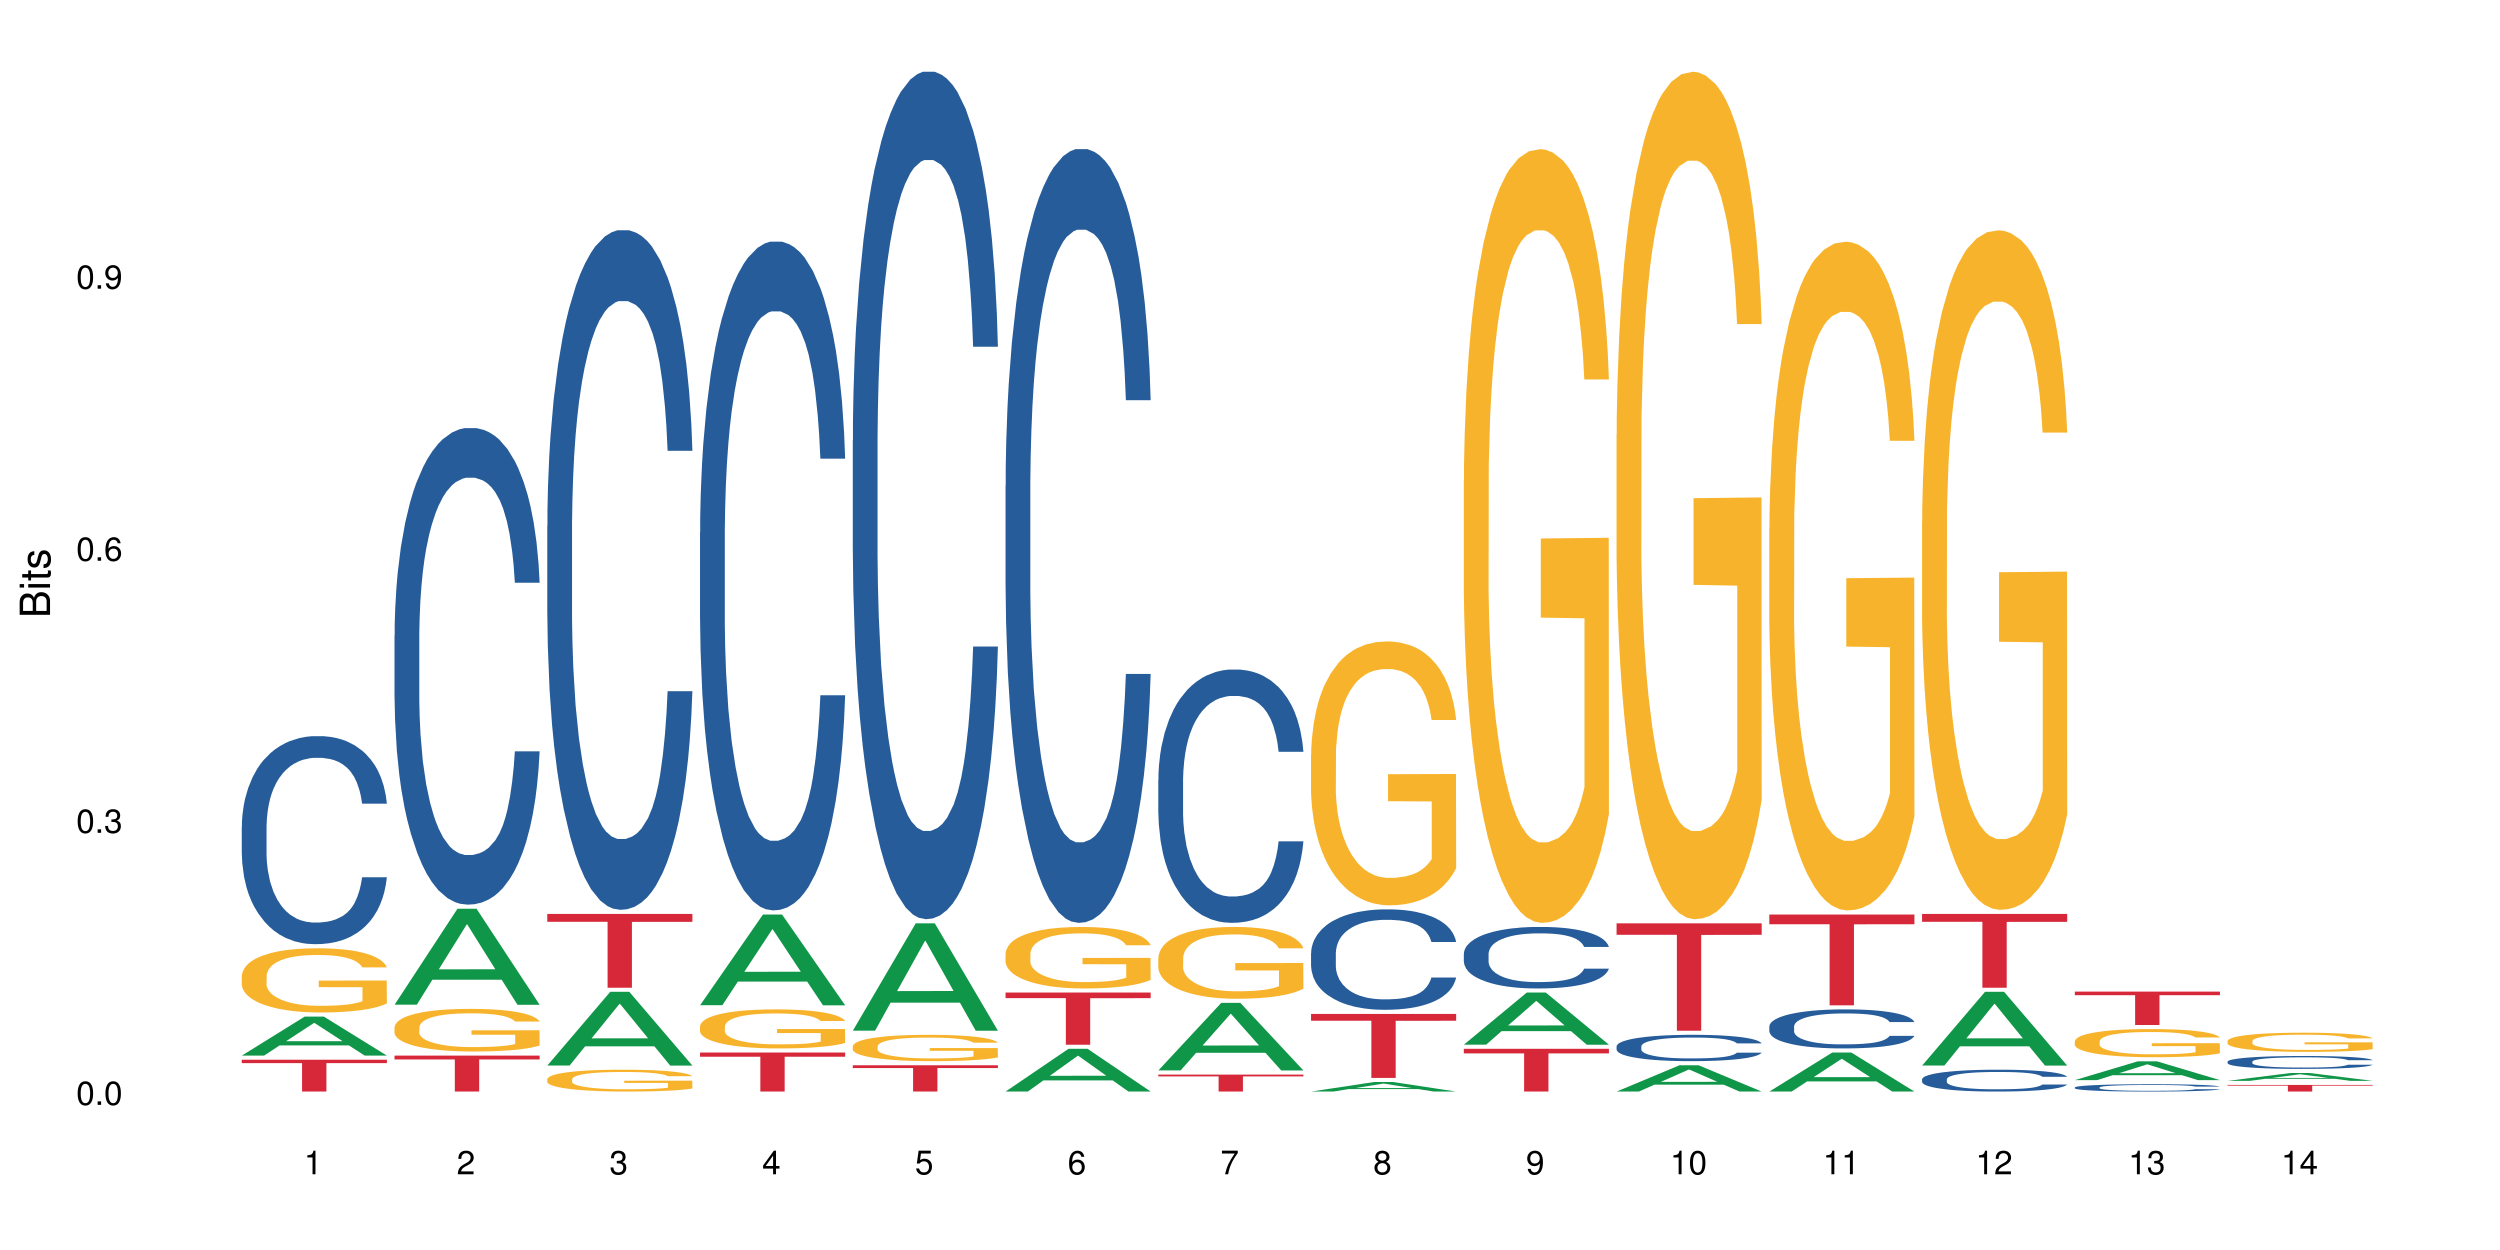 <?xml version="1.0" encoding="UTF-8"?>
<svg xmlns="http://www.w3.org/2000/svg" xmlns:xlink="http://www.w3.org/1999/xlink" width="720pt" height="360pt" viewBox="0 0 720 360" version="1.1">
<defs>
<g>
<symbol overflow="visible" id="glyph0-0">
<path style="stroke:none;" d=""/>
</symbol>
<symbol overflow="visible" id="glyph0-1">
<path style="stroke:none;" d="M 2.641 -6.797 C 2 -6.797 1.422 -6.531 1.078 -6.047 C 0.641 -5.453 0.406 -4.547 0.406 -3.297 C 0.406 -1 1.188 0.219 2.641 0.219 C 4.078 0.219 4.859 -1 4.859 -3.234 C 4.859 -4.562 4.656 -5.438 4.203 -6.047 C 3.844 -6.531 3.281 -6.797 2.641 -6.797 Z M 2.641 -6.047 C 3.547 -6.047 4 -5.125 4 -3.312 C 4 -1.375 3.562 -0.484 2.625 -0.484 C 1.734 -0.484 1.281 -1.422 1.281 -3.281 C 1.281 -5.141 1.734 -6.047 2.641 -6.047 Z M 2.641 -6.047 "/>
</symbol>
<symbol overflow="visible" id="glyph0-2">
<path style="stroke:none;" d="M 1.828 -1 L 0.828 -1 L 0.828 0 L 1.828 0 Z M 1.828 -1 "/>
</symbol>
<symbol overflow="visible" id="glyph0-3">
<path style="stroke:none;" d="M 2.125 -3.125 L 2.578 -3.125 C 3.516 -3.125 3.984 -2.703 3.984 -1.891 C 3.984 -1.031 3.469 -0.531 2.578 -0.531 C 1.656 -0.531 1.203 -0.984 1.156 -1.969 L 0.312 -1.969 C 0.344 -1.422 0.438 -1.078 0.609 -0.766 C 0.953 -0.109 1.625 0.219 2.547 0.219 C 3.953 0.219 4.859 -0.609 4.859 -1.906 C 4.859 -2.766 4.516 -3.25 3.703 -3.516 C 4.344 -3.766 4.656 -4.25 4.656 -4.938 C 4.656 -6.109 3.875 -6.797 2.578 -6.797 C 1.203 -6.797 0.484 -6.047 0.453 -4.609 L 1.297 -4.609 C 1.312 -5.016 1.344 -5.25 1.453 -5.453 C 1.641 -5.828 2.062 -6.062 2.594 -6.062 C 3.344 -6.062 3.797 -5.625 3.797 -4.906 C 3.797 -4.422 3.609 -4.141 3.25 -3.984 C 3.016 -3.891 2.719 -3.844 2.125 -3.844 Z M 2.125 -3.125 "/>
</symbol>
<symbol overflow="visible" id="glyph0-4">
<path style="stroke:none;" d="M 4.781 -5.031 C 4.609 -6.141 3.891 -6.797 2.844 -6.797 C 2.094 -6.797 1.422 -6.438 1.031 -5.828 C 0.609 -5.172 0.406 -4.344 0.406 -3.094 C 0.406 -1.953 0.578 -1.234 0.984 -0.625 C 1.359 -0.078 1.953 0.219 2.703 0.219 C 3.984 0.219 4.922 -0.734 4.922 -2.078 C 4.922 -3.344 4.062 -4.234 2.844 -4.234 C 2.172 -4.234 1.641 -3.969 1.281 -3.469 C 1.281 -5.125 1.828 -6.047 2.797 -6.047 C 3.391 -6.047 3.797 -5.672 3.938 -5.031 Z M 2.734 -3.484 C 3.547 -3.484 4.062 -2.922 4.062 -2 C 4.062 -1.156 3.484 -0.531 2.703 -0.531 C 1.922 -0.531 1.328 -1.188 1.328 -2.047 C 1.328 -2.891 1.906 -3.484 2.734 -3.484 Z M 2.734 -3.484 "/>
</symbol>
<symbol overflow="visible" id="glyph0-5">
<path style="stroke:none;" d="M 0.516 -1.547 C 0.672 -0.438 1.406 0.219 2.438 0.219 C 3.188 0.219 3.859 -0.141 4.266 -0.75 C 4.688 -1.406 4.891 -2.25 4.891 -3.484 C 4.891 -4.625 4.703 -5.359 4.312 -5.953 C 3.938 -6.5 3.344 -6.797 2.594 -6.797 C 1.297 -6.797 0.359 -5.844 0.359 -4.516 C 0.359 -3.25 1.234 -2.344 2.453 -2.344 C 3.094 -2.344 3.562 -2.578 4.016 -3.109 C 4 -1.453 3.469 -0.531 2.5 -0.531 C 1.906 -0.531 1.484 -0.906 1.359 -1.547 Z M 2.578 -6.062 C 3.375 -6.062 3.969 -5.406 3.969 -4.531 C 3.969 -3.688 3.375 -3.094 2.547 -3.094 C 1.734 -3.094 1.234 -3.672 1.234 -4.578 C 1.234 -5.438 1.797 -6.062 2.578 -6.062 Z M 2.578 -6.062 "/>
</symbol>
<symbol overflow="visible" id="glyph0-6">
<path style="stroke:none;" d="M 2.484 -4.844 L 2.484 0 L 3.328 0 L 3.328 -6.797 L 2.766 -6.797 C 2.469 -5.75 2.281 -5.609 0.984 -5.453 L 0.984 -4.844 Z M 2.484 -4.844 "/>
</symbol>
<symbol overflow="visible" id="glyph0-7">
<path style="stroke:none;" d="M 4.859 -0.828 L 1.281 -0.828 C 1.359 -1.391 1.672 -1.75 2.5 -2.234 L 3.469 -2.75 C 4.406 -3.266 4.906 -3.969 4.906 -4.812 C 4.906 -5.375 4.672 -5.906 4.266 -6.266 C 3.859 -6.625 3.375 -6.797 2.719 -6.797 C 1.859 -6.797 1.219 -6.5 0.844 -5.922 C 0.609 -5.562 0.5 -5.125 0.484 -4.438 L 1.328 -4.438 C 1.359 -4.906 1.406 -5.188 1.531 -5.406 C 1.75 -5.812 2.188 -6.062 2.703 -6.062 C 3.469 -6.062 4.031 -5.516 4.031 -4.781 C 4.031 -4.25 3.719 -3.797 3.125 -3.438 L 2.234 -2.938 C 0.812 -2.141 0.406 -1.5 0.328 0 L 4.859 0 Z M 4.859 -0.828 "/>
</symbol>
<symbol overflow="visible" id="glyph0-8">
<path style="stroke:none;" d="M 3.141 -1.625 L 3.141 0 L 3.984 0 L 3.984 -1.625 L 4.984 -1.625 L 4.984 -2.391 L 3.984 -2.391 L 3.984 -6.797 L 3.359 -6.797 L 0.266 -2.516 L 0.266 -1.625 Z M 3.141 -2.391 L 1 -2.391 L 3.141 -5.359 Z M 3.141 -2.391 "/>
</symbol>
<symbol overflow="visible" id="glyph0-9">
<path style="stroke:none;" d="M 4.562 -6.797 L 1.062 -6.797 L 0.547 -3.094 L 1.328 -3.094 C 1.719 -3.562 2.047 -3.734 2.578 -3.734 C 3.484 -3.734 4.062 -3.109 4.062 -2.094 C 4.062 -1.125 3.484 -0.531 2.578 -0.531 C 1.828 -0.531 1.375 -0.906 1.188 -1.672 L 0.328 -1.672 C 0.453 -1.109 0.547 -0.844 0.75 -0.594 C 1.125 -0.078 1.828 0.219 2.594 0.219 C 3.969 0.219 4.922 -0.781 4.922 -2.219 C 4.922 -3.562 4.031 -4.484 2.719 -4.484 C 2.25 -4.484 1.859 -4.359 1.469 -4.062 L 1.734 -5.969 L 4.562 -5.969 Z M 4.562 -6.797 "/>
</symbol>
<symbol overflow="visible" id="glyph0-10">
<path style="stroke:none;" d="M 4.984 -6.797 L 0.438 -6.797 L 0.438 -5.969 L 4.109 -5.969 C 2.5 -3.656 1.828 -2.234 1.328 0 L 2.219 0 C 2.594 -2.172 3.453 -4.047 4.984 -6.094 Z M 4.984 -6.797 "/>
</symbol>
<symbol overflow="visible" id="glyph0-11">
<path style="stroke:none;" d="M 3.75 -3.578 C 4.453 -4 4.688 -4.344 4.688 -4.984 C 4.688 -6.047 3.844 -6.797 2.641 -6.797 C 1.438 -6.797 0.594 -6.047 0.594 -4.984 C 0.594 -4.359 0.828 -4.016 1.516 -3.578 C 0.734 -3.203 0.359 -2.641 0.359 -1.891 C 0.359 -0.641 1.297 0.219 2.641 0.219 C 3.984 0.219 4.922 -0.641 4.922 -1.875 C 4.922 -2.641 4.531 -3.203 3.75 -3.578 Z M 2.641 -6.047 C 3.359 -6.047 3.812 -5.625 3.812 -4.969 C 3.812 -4.344 3.344 -3.922 2.641 -3.922 C 1.922 -3.922 1.453 -4.344 1.453 -4.984 C 1.453 -5.625 1.922 -6.047 2.641 -6.047 Z M 2.641 -3.203 C 3.484 -3.203 4.062 -2.672 4.062 -1.875 C 4.062 -1.062 3.484 -0.531 2.625 -0.531 C 1.797 -0.531 1.219 -1.078 1.219 -1.875 C 1.219 -2.672 1.797 -3.203 2.641 -3.203 Z M 2.641 -3.203 "/>
</symbol>
<symbol overflow="visible" id="glyph1-0">
<path style="stroke:none;" d=""/>
</symbol>
<symbol overflow="visible" id="glyph1-1">
<path style="stroke:none;" d="M 0 -0.953 L 0 -4.891 C 0 -5.719 -0.234 -6.344 -0.734 -6.797 C -1.188 -7.234 -1.812 -7.469 -2.5 -7.469 C -3.547 -7.469 -4.188 -7 -4.625 -5.875 C -4.984 -6.672 -5.641 -7.094 -6.531 -7.094 C -7.156 -7.094 -7.734 -6.859 -8.141 -6.391 C -8.562 -5.938 -8.75 -5.344 -8.75 -4.5 L -8.75 -0.953 Z M -4.984 -2.062 L -7.766 -2.062 L -7.766 -4.219 C -7.766 -4.844 -7.688 -5.203 -7.453 -5.5 C -7.219 -5.812 -6.859 -5.969 -6.375 -5.969 C -5.906 -5.969 -5.531 -5.812 -5.297 -5.5 C -5.062 -5.203 -4.984 -4.844 -4.984 -4.219 Z M -0.984 -2.062 L -4 -2.062 L -4 -4.781 C -4 -5.328 -3.859 -5.688 -3.578 -5.953 C -3.297 -6.219 -2.922 -6.359 -2.484 -6.359 C -2.062 -6.359 -1.688 -6.219 -1.406 -5.953 C -1.109 -5.688 -0.984 -5.328 -0.984 -4.781 Z M -0.984 -2.062 "/>
</symbol>
<symbol overflow="visible" id="glyph1-2">
<path style="stroke:none;" d="M -6.281 -1.797 L -6.281 -0.797 L 0 -0.797 L 0 -1.797 Z M -8.75 -1.797 L -8.75 -0.797 L -7.484 -0.797 L -7.484 -1.797 Z M -8.75 -1.797 "/>
</symbol>
<symbol overflow="visible" id="glyph1-3">
<path style="stroke:none;" d="M -6.281 -3.047 L -6.281 -2.016 L -8.016 -2.016 L -8.016 -1.016 L -6.281 -1.016 L -6.281 -0.172 L -5.469 -0.172 L -5.469 -1.016 L -0.719 -1.016 C -0.078 -1.016 0.281 -1.453 0.281 -2.234 C 0.281 -2.469 0.25 -2.719 0.188 -3.047 L -0.641 -3.047 C -0.609 -2.922 -0.594 -2.766 -0.594 -2.562 C -0.594 -2.141 -0.719 -2.016 -1.156 -2.016 L -5.469 -2.016 L -5.469 -3.047 Z M -6.281 -3.047 "/>
</symbol>
<symbol overflow="visible" id="glyph1-4">
<path style="stroke:none;" d="M -4.531 -5.25 C -5.766 -5.25 -6.469 -4.422 -6.469 -2.969 C -6.469 -1.516 -5.719 -0.562 -4.547 -0.562 C -3.562 -0.562 -3.094 -1.062 -2.734 -2.562 L -2.516 -3.484 C -2.344 -4.188 -2.094 -4.469 -1.625 -4.469 C -1.047 -4.469 -0.641 -3.875 -0.641 -3 C -0.641 -2.453 -0.797 -2 -1.062 -1.75 C -1.25 -1.594 -1.422 -1.531 -1.875 -1.469 L -1.875 -0.406 C -0.422 -0.453 0.281 -1.266 0.281 -2.922 C 0.281 -4.5 -0.5 -5.516 -1.719 -5.516 C -2.656 -5.516 -3.172 -4.984 -3.469 -3.734 L -3.703 -2.766 C -3.891 -1.953 -4.156 -1.609 -4.594 -1.609 C -5.172 -1.609 -5.547 -2.125 -5.547 -2.938 C -5.547 -3.75 -5.203 -4.172 -4.531 -4.203 Z M -4.531 -5.25 "/>
</symbol>
</g>
</defs>
<g id="surface52509">
<rect x="0" y="0" width="720" height="360" style="fill:rgb(100%,100%,100%);fill-opacity:1;stroke:none;"/>
<path style=" stroke:none;fill-rule:nonzero;fill:rgb(6.275%,58.824%,28.235%);fill-opacity:1;" d="M 69.629 304.008 L 69.676 303.996 L 87.758 292.773 L 93.25 292.773 L 111.422 304.02 L 105.039 304.02 L 100.484 301.082 L 80.523 301.082 L 76.059 304.008 L 69.629 304.008 L 82.445 299.867 L 98.652 299.859 L 90.57 294.609 L 90.48 294.602 L 90.391 294.633 L 82.398 299.859 L 82.445 299.867 Z M 69.629 304.008 "/>
<path style=" stroke:none;fill-rule:nonzero;fill:rgb(14.51%,36.078%,60%);fill-opacity:1;" d="M 69.629 238.086 L 69.68 238.031 L 69.68 236.719 L 69.832 234.637 L 70.191 232.008 L 70.547 230.203 L 71.465 226.973 L 72.738 223.852 L 74.062 221.441 L 75.031 220.016 L 75.898 218.922 L 77.887 216.895 L 79.16 215.855 L 80.535 214.926 L 82.219 213.992 L 83.441 213.445 L 86.195 212.57 L 88.234 212.188 L 89.812 212.023 L 93.227 212.023 L 95.266 212.242 L 96.746 212.516 L 98.375 212.953 L 99.75 213.445 L 102.148 214.652 L 104.289 216.184 L 105.258 217.059 L 106.785 218.758 L 107.957 220.398 L 108.773 221.824 L 109.691 223.852 L 110.504 226.312 L 111.117 229.105 L 111.422 231.461 L 104.289 231.461 L 103.93 229.27 L 103.523 227.574 L 102.758 225.328 L 101.992 223.738 L 100.922 222.152 L 99.957 221.113 L 98.629 220.07 L 97.457 219.414 L 96.234 218.922 L 95.062 218.594 L 92.82 218.266 L 90.219 218.266 L 89.254 218.375 L 87.266 218.812 L 86.195 219.195 L 84.664 219.961 L 83.594 220.676 L 82.32 221.77 L 81.453 222.699 L 80.383 224.125 L 79.617 225.383 L 78.754 227.191 L 78.242 228.559 L 77.785 230.09 L 77.375 231.898 L 77.07 233.816 L 76.867 235.84 L 76.766 237.812 L 76.766 246.301 L 76.867 248.27 L 77.121 250.57 L 77.785 253.91 L 78.754 256.812 L 79.875 259.113 L 80.945 260.754 L 81.555 261.52 L 82.371 262.398 L 83.645 263.492 L 85.48 264.586 L 86.551 265.023 L 88.184 265.465 L 89.863 265.684 L 92.105 265.684 L 94.094 265.465 L 95.418 265.191 L 96.797 264.75 L 98.68 263.82 L 99.852 262.945 L 100.871 261.902 L 101.637 260.863 L 102.148 259.988 L 102.91 258.289 L 103.523 256.43 L 103.98 254.512 L 104.289 252.652 L 111.422 252.652 L 111.117 254.84 L 110.66 256.977 L 110.199 258.562 L 109.484 260.48 L 108.672 262.18 L 107.5 264.094 L 106.531 265.355 L 105.258 266.723 L 104.082 267.762 L 102.809 268.695 L 100.922 269.789 L 99.699 270.336 L 98.375 270.828 L 96.797 271.266 L 94.809 271.652 L 92.668 271.871 L 90.68 271.926 L 88.539 271.816 L 86.957 271.598 L 84.867 271.102 L 82.27 270.117 L 80.383 269.078 L 78.906 268.035 L 77.633 266.941 L 76.203 265.465 L 74.371 263.055 L 73.25 261.191 L 72.484 259.66 L 71.617 257.523 L 71.004 255.609 L 70.293 252.543 L 69.781 248.652 L 69.629 245.641 Z M 69.629 238.086 "/>
<path style=" stroke:none;fill-rule:nonzero;fill:rgb(96.863%,70.196%,16.863%);fill-opacity:1;" d="M 69.629 281.023 L 69.68 281.008 L 69.68 280.668 L 69.883 279.91 L 70.395 278.863 L 71.055 278 L 71.77 277.324 L 72.23 276.973 L 72.992 276.465 L 73.656 276.094 L 75.336 275.332 L 77.477 274.625 L 78.652 274.32 L 79.977 274.031 L 81.863 273.711 L 82.727 273.594 L 85.379 273.324 L 88.387 273.156 L 91.699 273.105 L 93.227 273.121 L 95.316 273.188 L 98.172 273.375 L 99.801 273.543 L 101.078 273.711 L 102.402 273.93 L 104.031 274.27 L 105.562 274.676 L 106.785 275.078 L 108.008 275.586 L 109.027 276.125 L 109.895 276.719 L 110.66 277.426 L 111.117 278.02 L 111.422 278.609 L 104.34 278.609 L 103.93 278.02 L 103.473 277.562 L 102.707 277.004 L 101.941 276.598 L 101.18 276.277 L 99.75 275.84 L 98.527 275.57 L 97 275.332 L 95.52 275.18 L 93.84 275.078 L 92.82 275.047 L 90.117 275.047 L 87.672 275.164 L 86.246 275.301 L 85.227 275.434 L 83.797 275.688 L 82.934 275.891 L 82.422 276.023 L 80.895 276.547 L 79.875 277.023 L 79.312 277.344 L 78.602 277.848 L 78.09 278.305 L 77.531 278.98 L 77.223 279.488 L 76.816 280.637 L 76.766 283.676 L 76.918 284.316 L 77.223 285.008 L 77.633 285.617 L 78.242 286.258 L 78.855 286.75 L 79.926 287.406 L 80.844 287.848 L 81.555 288.133 L 82.934 288.59 L 83.492 288.742 L 84.816 289.043 L 86.195 289.281 L 87.875 289.484 L 89.148 289.586 L 91.188 289.668 L 93.789 289.668 L 96.848 289.566 L 98.781 289.434 L 100.109 289.297 L 100.977 289.18 L 102.047 288.992 L 102.809 288.824 L 103.523 288.641 L 104.391 288.352 L 104.391 284.316 L 91.801 284.301 L 91.801 282.41 L 111.371 282.391 L 111.422 288.992 L 110.352 289.449 L 109.027 289.891 L 107.754 290.227 L 106.43 290.516 L 104.543 290.836 L 103.012 291.039 L 100.668 291.273 L 98.527 291.426 L 96.285 291.527 L 94.297 291.578 L 91.953 291.594 L 89.863 291.562 L 87.621 291.461 L 85.836 291.324 L 84.207 291.156 L 82.574 290.938 L 80.535 290.582 L 79.211 290.293 L 77.836 289.941 L 76.461 289.516 L 75.234 289.062 L 74.422 288.707 L 73.605 288.301 L 72.738 287.797 L 71.922 287.223 L 71.312 286.699 L 70.75 286.105 L 70.344 285.551 L 69.934 284.789 L 69.73 284.18 L 69.629 283.656 Z M 69.629 281.023 "/>
<path style=" stroke:none;fill-rule:nonzero;fill:rgb(83.922%,15.686%,22.353%);fill-opacity:1;" d="M 69.629 305.199 L 111.422 305.199 L 111.422 306.18 L 94.004 306.188 L 94.004 314.371 L 86.996 314.371 L 86.996 306.195 L 86.895 306.18 L 69.629 306.18 Z M 69.629 305.199 "/>
<path style=" stroke:none;fill-rule:nonzero;fill:rgb(6.275%,58.824%,28.235%);fill-opacity:1;" d="M 113.621 289.352 L 113.668 289.324 L 131.75 261.719 L 137.242 261.719 L 155.418 289.379 L 149.031 289.379 L 144.477 282.156 L 124.52 282.156 L 120.051 289.352 L 113.621 289.352 L 126.438 279.172 L 142.645 279.145 L 134.562 266.238 L 134.477 266.211 L 134.387 266.289 L 126.395 279.145 L 126.438 279.172 Z M 113.621 289.352 "/>
<path style=" stroke:none;fill-rule:nonzero;fill:rgb(14.51%,36.078%,60%);fill-opacity:1;" d="M 113.621 183.008 L 113.672 182.883 L 113.672 179.871 L 113.828 175.105 L 114.184 169.082 L 114.539 164.945 L 115.457 157.543 L 116.73 150.391 L 118.059 144.871 L 119.023 141.609 L 119.891 139.102 L 121.879 134.457 L 123.152 132.074 L 124.531 129.941 L 126.211 127.809 L 127.434 126.555 L 130.188 124.547 L 132.227 123.668 L 133.805 123.293 L 137.223 123.293 L 139.258 123.793 L 140.738 124.422 L 142.367 125.426 L 143.746 126.555 L 146.141 129.316 L 148.281 132.828 L 149.25 134.836 L 150.777 138.723 L 151.949 142.488 L 152.766 145.75 L 153.684 150.391 L 154.5 156.035 L 155.109 162.434 L 155.418 167.828 L 148.281 167.828 L 147.926 162.812 L 147.516 158.922 L 146.75 153.777 L 145.988 150.141 L 144.918 146.5 L 143.949 144.117 L 142.625 141.734 L 141.453 140.23 L 140.227 139.102 L 139.055 138.348 L 136.812 137.594 L 134.215 137.594 L 133.246 137.844 L 131.258 138.848 L 130.188 139.727 L 128.66 141.484 L 127.59 143.113 L 126.312 145.625 L 125.449 147.758 L 124.379 151.02 L 123.613 153.902 L 122.746 158.043 L 122.234 161.18 L 121.777 164.691 L 121.371 168.832 L 121.062 173.223 L 120.859 177.863 L 120.758 182.383 L 120.758 201.828 L 120.859 206.344 L 121.113 211.613 L 121.777 219.266 L 122.746 225.914 L 123.867 231.184 L 124.938 234.945 L 125.551 236.703 L 126.363 238.711 L 127.641 241.219 L 129.473 243.727 L 130.543 244.73 L 132.176 245.734 L 133.855 246.238 L 136.098 246.238 L 138.086 245.734 L 139.414 245.109 L 140.789 244.105 L 142.676 241.973 L 143.848 239.965 L 144.867 237.582 L 145.629 235.195 L 146.141 233.191 L 146.906 229.301 L 147.516 225.035 L 147.977 220.645 L 148.281 216.379 L 155.418 216.379 L 155.109 221.398 L 154.652 226.289 L 154.191 229.93 L 153.48 234.32 L 152.664 238.207 L 151.492 242.598 L 150.523 245.484 L 149.25 248.621 L 148.078 251.004 L 146.805 253.137 L 144.918 255.645 L 143.695 256.902 L 142.367 258.031 L 140.789 259.031 L 138.801 259.91 L 136.66 260.414 L 134.672 260.539 L 132.531 260.289 L 130.953 259.785 L 128.863 258.656 L 126.262 256.398 L 124.379 254.016 L 122.898 251.633 L 121.625 249.121 L 120.199 245.734 L 118.363 240.215 L 117.242 235.949 L 116.477 232.438 L 115.609 227.543 L 115 223.152 L 114.285 216.129 L 113.777 207.223 L 113.621 200.32 Z M 113.621 183.008 "/>
<path style=" stroke:none;fill-rule:nonzero;fill:rgb(96.863%,70.196%,16.863%);fill-opacity:1;" d="M 113.621 295.816 L 113.672 295.805 L 113.672 295.582 L 113.879 295.074 L 114.387 294.379 L 115.051 293.809 L 115.762 293.359 L 116.223 293.125 L 116.988 292.789 L 117.648 292.543 L 119.332 292.035 L 121.473 291.566 L 122.645 291.363 L 123.969 291.172 L 125.855 290.961 L 126.723 290.883 L 129.371 290.703 L 132.379 290.59 L 135.691 290.559 L 137.223 290.566 L 139.312 290.613 L 142.164 290.734 L 143.797 290.848 L 145.07 290.961 L 146.395 291.105 L 148.027 291.332 L 149.555 291.598 L 150.777 291.867 L 152 292.207 L 153.02 292.562 L 153.887 292.957 L 154.652 293.426 L 155.109 293.82 L 155.418 294.211 L 148.332 294.211 L 147.926 293.82 L 147.465 293.516 L 146.699 293.148 L 145.938 292.879 L 145.172 292.664 L 143.746 292.375 L 142.523 292.195 L 140.992 292.035 L 139.516 291.938 L 137.832 291.867 L 136.812 291.848 L 134.113 291.848 L 131.664 291.926 L 130.238 292.016 L 129.219 292.105 L 127.793 292.273 L 126.926 292.406 L 126.414 292.496 L 124.887 292.844 L 123.867 293.16 L 123.305 293.371 L 122.594 293.707 L 122.082 294.012 L 121.523 294.457 L 121.219 294.797 L 120.809 295.559 L 120.758 297.578 L 120.91 298.004 L 121.219 298.461 L 121.625 298.867 L 122.234 299.293 L 122.848 299.617 L 123.918 300.055 L 124.836 300.348 L 125.551 300.535 L 126.926 300.84 L 127.484 300.941 L 128.812 301.141 L 130.188 301.301 L 131.871 301.434 L 133.145 301.5 L 135.184 301.559 L 137.781 301.559 L 140.84 301.488 L 142.777 301.398 L 144.102 301.309 L 144.969 301.23 L 146.039 301.109 L 146.805 300.996 L 147.516 300.871 L 148.383 300.684 L 148.383 298.004 L 135.793 297.992 L 135.793 296.734 L 155.367 296.723 L 155.418 301.109 L 154.348 301.41 L 153.02 301.703 L 151.746 301.926 L 150.422 302.117 L 148.535 302.332 L 147.008 302.465 L 144.664 302.621 L 142.523 302.723 L 140.277 302.789 L 138.293 302.824 L 135.945 302.836 L 133.855 302.812 L 131.613 302.746 L 129.832 302.656 L 128.199 302.543 L 126.57 302.398 L 124.531 302.164 L 123.203 301.973 L 121.828 301.738 L 120.453 301.457 L 119.23 301.152 L 118.414 300.918 L 117.598 300.648 L 116.73 300.312 L 115.918 299.93 L 115.305 299.582 L 114.742 299.191 L 114.336 298.82 L 113.93 298.316 L 113.727 297.914 L 113.621 297.566 Z M 113.621 295.816 "/>
<path style=" stroke:none;fill-rule:nonzero;fill:rgb(83.922%,15.686%,22.353%);fill-opacity:1;" d="M 113.621 304.016 L 155.418 304.016 L 155.418 305.125 L 138 305.133 L 138 314.371 L 130.988 314.371 L 130.988 305.145 L 130.887 305.125 L 113.621 305.125 Z M 113.621 304.016 "/>
<path style=" stroke:none;fill-rule:nonzero;fill:rgb(6.275%,58.824%,28.235%);fill-opacity:1;" d="M 157.617 306.875 L 157.66 306.855 L 175.746 285.645 L 181.238 285.645 L 199.41 306.895 L 193.023 306.895 L 188.469 301.348 L 168.512 301.348 L 164.047 306.875 L 157.617 306.875 L 170.43 299.051 L 186.641 299.031 L 178.559 289.113 L 178.469 289.094 L 178.379 289.156 L 170.387 299.031 L 170.43 299.051 Z M 157.617 306.875 "/>
<path style=" stroke:none;fill-rule:nonzero;fill:rgb(14.51%,36.078%,60%);fill-opacity:1;" d="M 157.617 151.477 L 157.668 151.297 L 157.668 147.004 L 157.82 140.207 L 158.176 131.621 L 158.535 125.715 L 159.449 115.16 L 160.727 104.965 L 162.051 97.094 L 163.02 92.441 L 163.887 88.863 L 165.871 82.246 L 167.148 78.848 L 168.523 75.805 L 170.207 72.766 L 171.43 70.977 L 174.18 68.113 L 176.219 66.859 L 177.801 66.324 L 181.215 66.324 L 183.254 67.039 L 184.73 67.934 L 186.363 69.363 L 187.738 70.977 L 190.133 74.91 L 192.273 79.918 L 193.242 82.781 L 194.773 88.328 L 195.945 93.695 L 196.758 98.348 L 197.676 104.965 L 198.492 113.016 L 199.105 122.137 L 199.41 129.832 L 192.273 129.832 L 191.918 122.676 L 191.512 117.129 L 190.746 109.793 L 189.98 104.605 L 188.91 99.418 L 187.941 96.02 L 186.617 92.621 L 185.445 90.473 L 184.223 88.863 L 183.051 87.789 L 180.805 86.719 L 178.207 86.719 L 177.238 87.074 L 175.25 88.508 L 174.18 89.758 L 172.652 92.262 L 171.582 94.59 L 170.309 98.168 L 169.441 101.207 L 168.371 105.859 L 167.605 109.973 L 166.738 115.879 L 166.23 120.348 L 165.77 125.359 L 165.363 131.262 L 165.059 137.523 L 164.855 144.141 L 164.75 150.582 L 164.75 178.312 L 164.855 184.75 L 165.109 192.266 L 165.77 203.176 L 166.738 212.66 L 167.859 220.172 L 168.93 225.539 L 169.543 228.043 L 170.359 230.906 L 171.633 234.484 L 173.469 238.062 L 174.539 239.492 L 176.168 240.922 L 177.852 241.641 L 180.094 241.641 L 182.082 240.922 L 183.406 240.027 L 184.781 238.598 L 186.668 235.559 L 187.84 232.695 L 188.859 229.297 L 189.625 225.898 L 190.133 223.035 L 190.898 217.488 L 191.512 211.406 L 191.969 205.145 L 192.273 199.062 L 199.41 199.062 L 199.105 206.219 L 198.645 213.195 L 198.188 218.383 L 197.473 224.645 L 196.656 230.191 L 195.484 236.453 L 194.516 240.566 L 193.242 245.039 L 192.07 248.438 L 190.797 251.477 L 188.91 255.055 L 187.688 256.844 L 186.363 258.457 L 184.781 259.887 L 182.793 261.137 L 180.652 261.855 L 178.664 262.031 L 176.523 261.676 L 174.945 260.961 L 172.855 259.352 L 170.258 256.129 L 168.371 252.73 L 166.891 249.332 L 165.617 245.754 L 164.191 240.922 L 162.355 233.051 L 161.234 226.969 L 160.469 221.961 L 159.605 214.984 L 158.992 208.723 L 158.277 198.703 L 157.77 186.004 L 157.617 176.164 Z M 157.617 151.477 "/>
<path style=" stroke:none;fill-rule:nonzero;fill:rgb(96.863%,70.196%,16.863%);fill-opacity:1;" d="M 157.617 310.77 L 157.668 310.766 L 157.668 310.648 L 157.871 310.391 L 158.379 310.035 L 159.043 309.742 L 159.758 309.512 L 160.215 309.391 L 160.98 309.219 L 161.641 309.09 L 163.324 308.832 L 165.465 308.59 L 166.637 308.488 L 167.961 308.391 L 169.848 308.281 L 170.715 308.238 L 173.363 308.148 L 176.371 308.09 L 179.684 308.074 L 181.215 308.078 L 183.305 308.102 L 186.156 308.164 L 187.789 308.223 L 189.062 308.281 L 190.387 308.355 L 192.02 308.469 L 193.547 308.609 L 194.773 308.746 L 195.996 308.918 L 197.016 309.102 L 197.879 309.305 L 198.645 309.547 L 199.105 309.746 L 199.41 309.949 L 192.324 309.949 L 191.918 309.746 L 191.457 309.59 L 190.695 309.402 L 189.93 309.266 L 189.164 309.156 L 187.738 309.004 L 186.516 308.914 L 184.984 308.832 L 183.508 308.781 L 181.824 308.746 L 180.805 308.734 L 178.105 308.734 L 175.66 308.773 L 174.23 308.82 L 173.211 308.867 L 171.785 308.953 L 170.918 309.023 L 170.41 309.066 L 168.879 309.246 L 167.859 309.406 L 167.301 309.516 L 166.586 309.688 L 166.078 309.844 L 165.516 310.074 L 165.211 310.246 L 164.801 310.637 L 164.75 311.672 L 164.906 311.891 L 165.211 312.129 L 165.617 312.336 L 166.23 312.555 L 166.84 312.719 L 167.91 312.945 L 168.828 313.094 L 169.543 313.191 L 170.918 313.348 L 171.48 313.398 L 172.805 313.504 L 174.18 313.582 L 175.863 313.652 L 177.137 313.688 L 179.176 313.715 L 181.773 313.715 L 184.832 313.68 L 186.77 313.633 L 188.094 313.59 L 188.961 313.547 L 190.031 313.484 L 190.797 313.426 L 191.512 313.363 L 192.375 313.266 L 192.375 311.891 L 179.789 311.887 L 179.789 311.242 L 199.359 311.238 L 199.41 313.484 L 198.34 313.641 L 197.016 313.789 L 195.738 313.906 L 194.414 314.004 L 192.527 314.113 L 191 314.18 L 188.656 314.262 L 186.516 314.312 L 184.273 314.348 L 182.285 314.363 L 179.941 314.371 L 177.852 314.359 L 175.609 314.324 L 173.824 314.277 L 172.191 314.223 L 170.562 314.145 L 168.523 314.027 L 167.199 313.93 L 165.82 313.809 L 164.445 313.664 L 163.223 313.508 L 162.406 313.387 L 161.59 313.25 L 160.727 313.078 L 159.91 312.883 L 159.297 312.703 L 158.738 312.5 L 158.328 312.312 L 157.922 312.055 L 157.719 311.848 L 157.617 311.668 Z M 157.617 310.77 "/>
<path style=" stroke:none;fill-rule:nonzero;fill:rgb(83.922%,15.686%,22.353%);fill-opacity:1;" d="M 157.617 263.211 L 199.41 263.211 L 199.41 265.488 L 181.992 265.508 L 181.992 284.465 L 174.984 284.465 L 174.984 265.527 L 174.883 265.488 L 157.617 265.488 Z M 157.617 263.211 "/>
<path style=" stroke:none;fill-rule:nonzero;fill:rgb(6.275%,58.824%,28.235%);fill-opacity:1;" d="M 201.609 289.504 L 201.652 289.48 L 219.738 263.379 L 225.23 263.379 L 243.402 289.527 L 237.02 289.527 L 232.465 282.703 L 212.504 282.703 L 208.039 289.504 L 201.609 289.504 L 214.426 279.879 L 230.633 279.855 L 222.551 267.652 L 222.461 267.629 L 222.371 267.703 L 214.379 279.855 L 214.426 279.879 Z M 201.609 289.504 "/>
<path style=" stroke:none;fill-rule:nonzero;fill:rgb(14.51%,36.078%,60%);fill-opacity:1;" d="M 201.609 153.402 L 201.66 153.227 L 201.66 149.004 L 201.812 142.312 L 202.172 133.863 L 202.527 128.055 L 203.445 117.668 L 204.719 107.633 L 206.043 99.887 L 207.012 95.309 L 207.879 91.789 L 209.867 85.273 L 211.141 81.93 L 212.516 78.938 L 214.199 75.945 L 215.422 74.184 L 218.176 71.367 L 220.211 70.133 L 221.793 69.605 L 225.207 69.605 L 227.246 70.309 L 228.723 71.191 L 230.355 72.598 L 231.73 74.184 L 234.129 78.055 L 236.27 82.984 L 237.234 85.801 L 238.766 91.262 L 239.938 96.543 L 240.754 101.117 L 241.672 107.633 L 242.484 115.555 L 243.098 124.531 L 243.402 132.102 L 236.27 132.102 L 235.91 125.062 L 235.504 119.602 L 234.738 112.387 L 233.973 107.281 L 232.902 102.176 L 231.934 98.828 L 230.609 95.484 L 229.438 93.371 L 228.215 91.789 L 227.043 90.73 L 224.801 89.676 L 222.199 89.676 L 221.23 90.027 L 219.246 91.438 L 218.176 92.668 L 216.645 95.133 L 215.574 97.422 L 214.301 100.941 L 213.434 103.934 L 212.363 108.512 L 211.598 112.562 L 210.734 118.371 L 210.223 122.773 L 209.766 127.703 L 209.355 133.512 L 209.051 139.672 L 208.848 146.188 L 208.746 152.523 L 208.746 179.812 L 208.848 186.148 L 209.102 193.543 L 209.766 204.281 L 210.734 213.613 L 211.855 221.008 L 212.926 226.289 L 213.535 228.75 L 214.352 231.57 L 215.625 235.09 L 217.461 238.609 L 218.531 240.02 L 220.16 241.426 L 221.844 242.133 L 224.086 242.133 L 226.074 241.426 L 227.398 240.547 L 228.777 239.137 L 230.66 236.145 L 231.832 233.328 L 232.852 229.984 L 233.617 226.641 L 234.129 223.824 L 234.891 218.363 L 235.504 212.379 L 235.961 206.219 L 236.27 200.234 L 243.402 200.234 L 243.098 207.273 L 242.641 214.141 L 242.18 219.246 L 241.465 225.406 L 240.652 230.863 L 239.48 237.027 L 238.512 241.074 L 237.234 245.477 L 236.062 248.82 L 234.789 251.812 L 232.902 255.336 L 231.68 257.094 L 230.355 258.68 L 228.777 260.09 L 226.789 261.32 L 224.648 262.023 L 222.66 262.199 L 220.52 261.848 L 218.938 261.145 L 216.848 259.559 L 214.25 256.391 L 212.363 253.047 L 210.887 249.703 L 209.613 246.18 L 208.184 241.426 L 206.348 233.68 L 205.227 227.695 L 204.465 222.766 L 203.598 215.902 L 202.984 209.738 L 202.273 199.879 L 201.762 187.383 L 201.609 177.699 Z M 201.609 153.402 "/>
<path style=" stroke:none;fill-rule:nonzero;fill:rgb(96.863%,70.196%,16.863%);fill-opacity:1;" d="M 201.609 295.523 L 201.66 295.512 L 201.66 295.309 L 201.863 294.844 L 202.375 294.207 L 203.035 293.684 L 203.75 293.273 L 204.207 293.059 L 204.973 292.75 L 205.637 292.523 L 207.316 292.062 L 209.457 291.633 L 210.629 291.445 L 211.957 291.273 L 213.844 291.078 L 214.707 291.004 L 217.359 290.84 L 220.367 290.738 L 223.68 290.707 L 225.207 290.719 L 227.297 290.758 L 230.152 290.871 L 231.781 290.973 L 233.059 291.078 L 234.383 291.211 L 236.012 291.414 L 237.543 291.664 L 238.766 291.91 L 239.988 292.215 L 241.008 292.547 L 241.875 292.906 L 242.641 293.336 L 243.098 293.695 L 243.402 294.055 L 236.32 294.055 L 235.91 293.695 L 235.453 293.418 L 234.688 293.078 L 233.922 292.832 L 233.16 292.637 L 231.73 292.371 L 230.508 292.207 L 228.98 292.062 L 227.5 291.969 L 225.82 291.91 L 224.801 291.887 L 222.098 291.887 L 219.652 291.961 L 218.227 292.043 L 217.207 292.125 L 215.777 292.277 L 214.914 292.402 L 214.402 292.484 L 212.875 292.801 L 211.855 293.09 L 211.293 293.285 L 210.578 293.594 L 210.07 293.871 L 209.508 294.281 L 209.203 294.59 L 208.797 295.285 L 208.746 297.133 L 208.898 297.523 L 209.203 297.945 L 209.613 298.316 L 210.223 298.703 L 210.836 299.004 L 211.906 299.402 L 212.824 299.672 L 213.535 299.844 L 214.914 300.121 L 215.473 300.215 L 216.797 300.398 L 218.176 300.543 L 219.855 300.664 L 221.129 300.727 L 223.168 300.777 L 225.77 300.777 L 228.828 300.719 L 230.762 300.637 L 232.09 300.555 L 232.953 300.48 L 234.023 300.367 L 234.789 300.266 L 235.504 300.152 L 236.371 299.977 L 236.371 297.523 L 223.781 297.516 L 223.781 296.363 L 243.352 296.355 L 243.402 300.367 L 242.332 300.645 L 241.008 300.914 L 239.734 301.117 L 238.41 301.293 L 236.523 301.488 L 234.992 301.609 L 232.648 301.754 L 230.508 301.848 L 228.266 301.906 L 226.277 301.938 L 223.934 301.949 L 221.844 301.93 L 219.602 301.867 L 217.816 301.785 L 216.188 301.684 L 214.555 301.551 L 212.516 301.332 L 211.191 301.16 L 209.816 300.941 L 208.438 300.688 L 207.215 300.41 L 206.402 300.195 L 205.586 299.945 L 204.719 299.641 L 203.902 299.289 L 203.293 298.973 L 202.73 298.613 L 202.324 298.273 L 201.914 297.812 L 201.711 297.441 L 201.609 297.125 Z M 201.609 295.523 "/>
<path style=" stroke:none;fill-rule:nonzero;fill:rgb(83.922%,15.686%,22.353%);fill-opacity:1;" d="M 201.609 303.129 L 243.402 303.129 L 243.402 304.332 L 225.984 304.344 L 225.984 314.371 L 218.977 314.371 L 218.977 304.352 L 218.875 304.332 L 201.609 304.332 Z M 201.609 303.129 "/>
<path style=" stroke:none;fill-rule:nonzero;fill:rgb(6.275%,58.824%,28.235%);fill-opacity:1;" d="M 245.602 296.824 L 245.648 296.793 L 263.73 265.914 L 269.223 265.914 L 287.398 296.852 L 281.012 296.852 L 276.457 288.777 L 256.496 288.777 L 252.031 296.824 L 245.602 296.824 L 258.418 285.438 L 274.625 285.406 L 266.543 270.969 L 266.457 270.941 L 266.367 271.027 L 258.375 285.406 L 258.418 285.438 Z M 245.602 296.824 "/>
<path style=" stroke:none;fill-rule:nonzero;fill:rgb(14.51%,36.078%,60%);fill-opacity:1;" d="M 245.602 126.859 L 245.652 126.637 L 245.652 121.281 L 245.809 112.805 L 246.164 102.094 L 246.52 94.734 L 247.438 81.57 L 248.711 68.852 L 250.035 59.035 L 251.004 53.234 L 251.871 48.773 L 253.859 40.52 L 255.133 36.281 L 256.512 32.488 L 258.191 28.695 L 259.414 26.465 L 262.168 22.895 L 264.207 21.332 L 265.785 20.664 L 269.199 20.664 L 271.238 21.555 L 272.719 22.672 L 274.348 24.457 L 275.727 26.465 L 278.121 31.371 L 280.262 37.617 L 281.23 41.188 L 282.758 48.105 L 283.93 54.797 L 284.746 60.598 L 285.664 68.852 L 286.48 78.891 L 287.09 90.27 L 287.398 99.863 L 280.262 99.863 L 279.906 90.941 L 279.496 84.023 L 278.73 74.875 L 277.969 68.406 L 276.898 61.938 L 275.93 57.699 L 274.605 53.457 L 273.43 50.781 L 272.207 48.773 L 271.035 47.434 L 268.793 46.098 L 266.195 46.098 L 265.227 46.543 L 263.238 48.328 L 262.168 49.891 L 260.637 53.012 L 259.566 55.914 L 258.293 60.375 L 257.426 64.168 L 256.355 69.969 L 255.594 75.102 L 254.727 82.461 L 254.215 88.039 L 253.758 94.285 L 253.352 101.648 L 253.043 109.457 L 252.84 117.711 L 252.738 125.742 L 252.738 160.324 L 252.84 168.355 L 253.094 177.727 L 253.758 191.336 L 254.727 203.16 L 255.848 212.531 L 256.918 219.223 L 257.531 222.348 L 258.344 225.918 L 259.617 230.379 L 261.453 234.84 L 262.523 236.625 L 264.156 238.41 L 265.836 239.301 L 268.078 239.301 L 270.066 238.41 L 271.395 237.293 L 272.77 235.512 L 274.656 231.719 L 275.828 228.148 L 276.848 223.91 L 277.609 219.668 L 278.121 216.102 L 278.887 209.184 L 279.496 201.598 L 279.957 193.789 L 280.262 186.203 L 287.398 186.203 L 287.09 195.129 L 286.633 203.828 L 286.172 210.301 L 285.461 218.109 L 284.645 225.023 L 283.473 232.832 L 282.504 237.965 L 281.23 243.543 L 280.059 247.781 L 278.781 251.574 L 276.898 256.035 L 275.676 258.266 L 274.348 260.273 L 272.77 262.059 L 270.781 263.621 L 268.641 264.512 L 266.652 264.734 L 264.512 264.289 L 262.934 263.398 L 260.844 261.391 L 258.242 257.375 L 256.355 253.137 L 254.879 248.895 L 253.605 244.434 L 252.18 238.41 L 250.344 228.594 L 249.223 221.008 L 248.457 214.762 L 247.59 206.059 L 246.98 198.25 L 246.266 185.758 L 245.754 169.918 L 245.602 157.648 Z M 245.602 126.859 "/>
<path style=" stroke:none;fill-rule:nonzero;fill:rgb(96.863%,70.196%,16.863%);fill-opacity:1;" d="M 245.602 301.277 L 245.652 301.273 L 245.652 301.133 L 245.859 300.82 L 246.367 300.391 L 247.031 300.039 L 247.742 299.762 L 248.203 299.617 L 248.965 299.41 L 249.629 299.258 L 251.312 298.945 L 253.453 298.656 L 254.625 298.531 L 255.949 298.414 L 257.836 298.281 L 258.703 298.234 L 261.352 298.121 L 264.359 298.055 L 267.672 298.031 L 269.199 298.039 L 271.289 298.066 L 274.145 298.145 L 275.777 298.211 L 277.051 298.281 L 278.375 298.371 L 280.008 298.508 L 281.535 298.676 L 282.758 298.844 L 283.98 299.051 L 285 299.27 L 285.867 299.512 L 286.633 299.805 L 287.09 300.047 L 287.398 300.289 L 280.312 300.289 L 279.906 300.047 L 279.445 299.859 L 278.68 299.633 L 277.918 299.465 L 277.152 299.332 L 275.727 299.152 L 274.5 299.043 L 272.973 298.945 L 271.496 298.883 L 269.812 298.844 L 268.793 298.828 L 266.094 298.828 L 263.645 298.875 L 262.219 298.934 L 261.199 298.988 L 259.773 299.09 L 258.906 299.176 L 258.395 299.23 L 256.867 299.445 L 255.848 299.637 L 255.285 299.77 L 254.574 299.977 L 254.062 300.164 L 253.504 300.441 L 253.195 300.648 L 252.789 301.121 L 252.738 302.367 L 252.891 302.629 L 253.195 302.91 L 253.605 303.16 L 254.215 303.426 L 254.828 303.625 L 255.898 303.895 L 256.816 304.074 L 257.531 304.191 L 258.906 304.379 L 259.465 304.441 L 260.793 304.566 L 262.168 304.664 L 263.848 304.746 L 265.125 304.789 L 267.164 304.824 L 269.762 304.824 L 272.82 304.781 L 274.758 304.727 L 276.082 304.672 L 276.949 304.621 L 278.02 304.547 L 278.781 304.477 L 279.496 304.398 L 280.363 304.281 L 280.363 302.629 L 267.773 302.621 L 267.773 301.848 L 287.344 301.84 L 287.398 304.547 L 286.328 304.734 L 285 304.914 L 283.727 305.051 L 282.402 305.168 L 280.516 305.301 L 278.988 305.383 L 276.641 305.48 L 274.5 305.543 L 272.258 305.582 L 270.27 305.605 L 267.926 305.613 L 265.836 305.598 L 263.594 305.555 L 261.812 305.5 L 260.18 305.434 L 258.547 305.34 L 256.512 305.195 L 255.184 305.078 L 253.809 304.934 L 252.434 304.762 L 251.211 304.574 L 250.395 304.43 L 249.578 304.262 L 248.711 304.055 L 247.895 303.82 L 247.285 303.605 L 246.723 303.363 L 246.316 303.133 L 245.91 302.82 L 245.703 302.574 L 245.602 302.359 Z M 245.602 301.277 "/>
<path style=" stroke:none;fill-rule:nonzero;fill:rgb(83.922%,15.686%,22.353%);fill-opacity:1;" d="M 245.602 306.793 L 287.398 306.793 L 287.398 307.602 L 269.977 307.609 L 269.977 314.371 L 262.969 314.371 L 262.969 307.617 L 262.867 307.602 L 245.602 307.602 Z M 245.602 306.793 "/>
<path style=" stroke:none;fill-rule:nonzero;fill:rgb(6.275%,58.824%,28.235%);fill-opacity:1;" d="M 289.598 314.359 L 289.641 314.348 L 307.727 302.055 L 313.219 302.055 L 331.391 314.371 L 325.004 314.371 L 320.449 311.156 L 300.492 311.156 L 296.027 314.359 L 289.598 314.359 L 302.41 309.824 L 318.621 309.816 L 310.539 304.066 L 310.449 304.055 L 310.359 304.09 L 302.367 309.816 L 302.41 309.824 Z M 289.598 314.359 "/>
<path style=" stroke:none;fill-rule:nonzero;fill:rgb(14.51%,36.078%,60%);fill-opacity:1;" d="M 289.598 139.906 L 289.648 139.703 L 289.648 134.816 L 289.801 127.074 L 290.156 117.297 L 290.516 110.574 L 291.43 98.559 L 292.707 86.949 L 294.031 77.984 L 295 72.688 L 295.867 68.617 L 297.852 61.078 L 299.129 57.207 L 300.504 53.746 L 302.184 50.285 L 303.41 48.246 L 306.16 44.988 L 308.199 43.562 L 309.781 42.949 L 313.195 42.949 L 315.234 43.766 L 316.711 44.785 L 318.344 46.414 L 319.719 48.246 L 322.113 52.727 L 324.254 58.43 L 325.223 61.691 L 326.75 68.004 L 327.926 74.113 L 328.738 79.41 L 329.656 86.949 L 330.473 96.113 L 331.086 106.504 L 331.391 115.262 L 324.254 115.262 L 323.898 107.113 L 323.488 100.797 L 322.727 92.449 L 321.961 86.539 L 320.891 80.633 L 319.922 76.762 L 318.598 72.895 L 317.426 70.449 L 316.203 68.617 L 315.027 67.395 L 312.785 66.172 L 310.188 66.172 L 309.219 66.578 L 307.23 68.207 L 306.16 69.633 L 304.633 72.484 L 303.562 75.133 L 302.289 79.207 L 301.422 82.672 L 300.352 87.965 L 299.586 92.652 L 298.719 99.371 L 298.211 104.465 L 297.75 110.168 L 297.344 116.891 L 297.039 124.02 L 296.832 131.555 L 296.73 138.891 L 296.73 170.461 L 296.832 177.793 L 297.09 186.348 L 297.75 198.773 L 298.719 209.57 L 299.84 218.125 L 300.91 224.234 L 301.523 227.086 L 302.34 230.348 L 303.613 234.422 L 305.449 238.492 L 306.52 240.125 L 308.148 241.754 L 309.832 242.566 L 312.074 242.566 L 314.062 241.754 L 315.387 240.734 L 316.762 239.105 L 318.648 235.641 L 319.82 232.383 L 320.84 228.512 L 321.605 224.645 L 322.113 221.383 L 322.879 215.07 L 323.488 208.145 L 323.949 201.016 L 324.254 194.09 L 331.391 194.09 L 331.086 202.238 L 330.625 210.18 L 330.168 216.086 L 329.453 223.219 L 328.637 229.531 L 327.465 236.66 L 326.496 241.344 L 325.223 246.438 L 324.051 250.309 L 322.777 253.77 L 320.891 257.844 L 319.668 259.883 L 318.344 261.715 L 316.762 263.344 L 314.773 264.77 L 312.633 265.586 L 310.645 265.789 L 308.504 265.383 L 306.926 264.566 L 304.836 262.734 L 302.234 259.066 L 300.352 255.195 L 298.871 251.328 L 297.598 247.254 L 296.172 241.754 L 294.336 232.789 L 293.215 225.863 L 292.449 220.16 L 291.586 212.219 L 290.973 205.09 L 290.258 193.684 L 289.75 179.219 L 289.598 168.016 Z M 289.598 139.906 "/>
<path style=" stroke:none;fill-rule:nonzero;fill:rgb(96.863%,70.196%,16.863%);fill-opacity:1;" d="M 289.598 274.555 L 289.648 274.539 L 289.648 274.215 L 289.852 273.488 L 290.359 272.484 L 291.023 271.66 L 291.738 271.012 L 292.195 270.672 L 292.961 270.188 L 293.621 269.832 L 295.305 269.102 L 297.445 268.426 L 298.617 268.133 L 299.941 267.859 L 301.828 267.551 L 302.695 267.438 L 305.344 267.18 L 308.352 267.016 L 311.664 266.969 L 313.195 266.984 L 315.285 267.051 L 318.137 267.227 L 319.77 267.387 L 321.043 267.551 L 322.367 267.762 L 324 268.086 L 325.527 268.473 L 326.75 268.859 L 327.977 269.348 L 328.996 269.863 L 329.859 270.43 L 330.625 271.109 L 331.086 271.676 L 331.391 272.242 L 324.305 272.242 L 323.898 271.676 L 323.438 271.238 L 322.676 270.703 L 321.91 270.316 L 321.145 270.008 L 319.719 269.59 L 318.496 269.328 L 316.965 269.102 L 315.488 268.957 L 313.805 268.859 L 312.785 268.828 L 310.086 268.828 L 307.641 268.941 L 306.211 269.07 L 305.191 269.199 L 303.766 269.441 L 302.898 269.637 L 302.391 269.766 L 300.859 270.27 L 299.84 270.723 L 299.281 271.027 L 298.566 271.516 L 298.059 271.949 L 297.496 272.598 L 297.191 273.082 L 296.781 274.184 L 296.73 277.094 L 296.883 277.711 L 297.191 278.371 L 297.598 278.953 L 298.211 279.57 L 298.82 280.039 L 299.891 280.668 L 300.809 281.09 L 301.523 281.367 L 302.898 281.801 L 303.461 281.949 L 304.785 282.238 L 306.16 282.465 L 307.844 282.66 L 309.117 282.758 L 311.156 282.836 L 313.754 282.836 L 316.812 282.742 L 318.75 282.609 L 320.074 282.48 L 320.941 282.367 L 322.012 282.191 L 322.777 282.027 L 323.488 281.852 L 324.355 281.574 L 324.355 277.711 L 311.766 277.691 L 311.766 275.883 L 331.34 275.867 L 331.391 282.191 L 330.32 282.629 L 328.996 283.047 L 327.719 283.371 L 326.395 283.645 L 324.508 283.953 L 322.98 284.148 L 320.637 284.375 L 318.496 284.52 L 316.254 284.617 L 314.266 284.664 L 311.922 284.68 L 309.832 284.648 L 307.59 284.551 L 305.805 284.422 L 304.172 284.262 L 302.543 284.051 L 300.504 283.711 L 299.18 283.438 L 297.801 283.098 L 296.426 282.691 L 295.203 282.254 L 294.387 281.914 L 293.57 281.527 L 292.707 281.043 L 291.891 280.492 L 291.277 279.992 L 290.719 279.426 L 290.309 278.891 L 289.902 278.164 L 289.699 277.578 L 289.598 277.078 Z M 289.598 274.555 "/>
<path style=" stroke:none;fill-rule:nonzero;fill:rgb(83.922%,15.686%,22.353%);fill-opacity:1;" d="M 289.598 285.859 L 331.391 285.859 L 331.391 287.469 L 313.973 287.48 L 313.973 300.875 L 306.965 300.875 L 306.965 287.496 L 306.863 287.469 L 289.598 287.469 Z M 289.598 285.859 "/>
<path style=" stroke:none;fill-rule:nonzero;fill:rgb(6.275%,58.824%,28.235%);fill-opacity:1;" d="M 333.59 308.277 L 333.633 308.262 L 351.719 288.824 L 357.211 288.824 L 375.383 308.297 L 369 308.297 L 364.445 303.215 L 344.484 303.215 L 340.02 308.277 L 333.59 308.277 L 346.406 301.109 L 362.613 301.094 L 354.531 292.004 L 354.441 291.988 L 354.352 292.043 L 346.359 301.094 L 346.406 301.109 Z M 333.59 308.277 "/>
<path style=" stroke:none;fill-rule:nonzero;fill:rgb(14.51%,36.078%,60%);fill-opacity:1;" d="M 333.59 224.582 L 333.641 224.512 L 333.641 222.914 L 333.793 220.379 L 334.148 217.18 L 334.508 214.98 L 335.426 211.047 L 336.699 207.25 L 338.023 204.316 L 338.992 202.582 L 339.859 201.25 L 341.848 198.781 L 343.121 197.516 L 344.496 196.383 L 346.18 195.25 L 347.402 194.582 L 350.152 193.516 L 352.191 193.051 L 353.773 192.852 L 357.188 192.852 L 359.227 193.117 L 360.703 193.449 L 362.336 193.984 L 363.711 194.582 L 366.105 196.051 L 368.246 197.914 L 369.215 198.98 L 370.746 201.051 L 371.918 203.047 L 372.734 204.781 L 373.652 207.25 L 374.465 210.25 L 375.078 213.648 L 375.383 216.516 L 368.246 216.516 L 367.891 213.848 L 367.484 211.781 L 366.719 209.047 L 365.953 207.113 L 364.883 205.184 L 363.914 203.914 L 362.59 202.648 L 361.418 201.848 L 360.195 201.25 L 359.023 200.848 L 356.781 200.449 L 354.18 200.449 L 353.211 200.582 L 351.223 201.117 L 350.152 201.582 L 348.625 202.516 L 347.555 203.383 L 346.281 204.715 L 345.414 205.848 L 344.344 207.582 L 343.578 209.113 L 342.715 211.316 L 342.203 212.98 L 341.746 214.848 L 341.336 217.047 L 341.031 219.379 L 340.828 221.848 L 340.727 224.246 L 340.727 234.578 L 340.828 236.98 L 341.082 239.777 L 341.746 243.844 L 342.715 247.379 L 343.836 250.18 L 344.906 252.176 L 345.516 253.109 L 346.332 254.176 L 347.605 255.512 L 349.441 256.844 L 350.512 257.379 L 352.141 257.91 L 353.824 258.176 L 356.066 258.176 L 358.055 257.91 L 359.379 257.578 L 360.754 257.043 L 362.641 255.91 L 363.812 254.844 L 364.832 253.578 L 365.598 252.312 L 366.105 251.246 L 366.871 249.18 L 367.484 246.91 L 367.941 244.578 L 368.246 242.312 L 375.383 242.312 L 375.078 244.977 L 374.617 247.578 L 374.16 249.512 L 373.445 251.844 L 372.633 253.91 L 371.457 256.242 L 370.492 257.777 L 369.215 259.445 L 368.043 260.711 L 366.77 261.844 L 364.883 263.176 L 363.66 263.844 L 362.336 264.441 L 360.754 264.977 L 358.77 265.441 L 356.629 265.711 L 354.641 265.777 L 352.5 265.645 L 350.918 265.375 L 348.828 264.777 L 346.23 263.578 L 344.344 262.309 L 342.867 261.043 L 341.59 259.711 L 340.164 257.91 L 338.328 254.977 L 337.207 252.711 L 336.445 250.844 L 335.578 248.246 L 334.965 245.91 L 334.254 242.18 L 333.742 237.445 L 333.59 233.777 Z M 333.59 224.582 "/>
<path style=" stroke:none;fill-rule:nonzero;fill:rgb(96.863%,70.196%,16.863%);fill-opacity:1;" d="M 333.59 275.816 L 333.641 275.797 L 333.641 275.422 L 333.844 274.57 L 334.355 273.398 L 335.016 272.434 L 335.73 271.68 L 336.188 271.281 L 336.953 270.715 L 337.617 270.301 L 339.297 269.449 L 341.438 268.656 L 342.609 268.316 L 343.938 267.996 L 345.82 267.637 L 346.688 267.504 L 349.34 267.203 L 352.348 267.012 L 355.66 266.957 L 357.188 266.977 L 359.277 267.051 L 362.133 267.258 L 363.762 267.445 L 365.035 267.637 L 366.363 267.883 L 367.992 268.258 L 369.523 268.715 L 370.746 269.168 L 371.969 269.734 L 372.988 270.336 L 373.855 271 L 374.617 271.793 L 375.078 272.453 L 375.383 273.113 L 368.297 273.113 L 367.891 272.453 L 367.434 271.945 L 366.668 271.32 L 365.902 270.867 L 365.141 270.508 L 363.711 270.016 L 362.488 269.715 L 360.961 269.449 L 359.48 269.281 L 357.801 269.168 L 356.781 269.129 L 354.078 269.129 L 351.633 269.262 L 350.207 269.41 L 349.188 269.562 L 347.758 269.848 L 346.891 270.074 L 346.383 270.223 L 344.855 270.809 L 343.836 271.34 L 343.273 271.699 L 342.559 272.266 L 342.051 272.773 L 341.488 273.531 L 341.184 274.098 L 340.777 275.383 L 340.727 278.781 L 340.879 279.5 L 341.184 280.277 L 341.59 280.957 L 342.203 281.672 L 342.816 282.223 L 343.887 282.957 L 344.801 283.449 L 345.516 283.77 L 346.891 284.281 L 347.453 284.449 L 348.777 284.789 L 350.152 285.055 L 351.836 285.281 L 353.109 285.395 L 355.148 285.488 L 357.75 285.488 L 360.805 285.375 L 362.742 285.227 L 364.07 285.074 L 364.934 284.941 L 366.004 284.734 L 366.77 284.547 L 367.484 284.336 L 368.352 284.016 L 368.352 279.5 L 355.762 279.48 L 355.762 277.367 L 375.332 277.348 L 375.383 284.734 L 374.312 285.246 L 372.988 285.734 L 371.715 286.113 L 370.387 286.434 L 368.504 286.793 L 366.973 287.02 L 364.629 287.285 L 362.488 287.453 L 360.246 287.566 L 358.258 287.625 L 355.914 287.645 L 353.824 287.605 L 351.582 287.492 L 349.797 287.34 L 348.168 287.152 L 346.535 286.906 L 344.496 286.512 L 343.172 286.188 L 341.797 285.793 L 340.418 285.32 L 339.195 284.809 L 338.379 284.414 L 337.566 283.961 L 336.699 283.395 L 335.883 282.75 L 335.273 282.164 L 334.711 281.504 L 334.305 280.879 L 333.895 280.031 L 333.691 279.352 L 333.59 278.766 Z M 333.59 275.816 "/>
<path style=" stroke:none;fill-rule:nonzero;fill:rgb(83.922%,15.686%,22.353%);fill-opacity:1;" d="M 333.59 309.477 L 375.383 309.477 L 375.383 310 L 357.965 310.004 L 357.965 314.371 L 350.957 314.371 L 350.957 310.008 L 350.855 310 L 333.59 310 Z M 333.59 309.477 "/>
<path style=" stroke:none;fill-rule:nonzero;fill:rgb(6.275%,58.824%,28.235%);fill-opacity:1;" d="M 377.582 314.367 L 377.629 314.367 L 395.711 311.625 L 401.203 311.625 L 419.375 314.371 L 412.992 314.371 L 408.438 313.652 L 388.477 313.652 L 384.012 314.367 L 377.582 314.367 L 390.398 313.359 L 406.605 313.355 L 398.523 312.074 L 398.434 312.07 L 398.348 312.078 L 390.352 313.355 L 390.398 313.359 Z M 377.582 314.367 "/>
<path style=" stroke:none;fill-rule:nonzero;fill:rgb(14.51%,36.078%,60%);fill-opacity:1;" d="M 377.582 274.492 L 377.633 274.465 L 377.633 273.832 L 377.785 272.828 L 378.145 271.559 L 378.5 270.688 L 379.418 269.129 L 380.691 267.621 L 382.016 266.457 L 382.984 265.77 L 383.852 265.242 L 385.84 264.266 L 387.113 263.762 L 388.488 263.312 L 390.172 262.863 L 391.395 262.602 L 394.148 262.176 L 396.188 261.992 L 397.766 261.914 L 401.18 261.914 L 403.219 262.02 L 404.699 262.152 L 406.328 262.363 L 407.703 262.602 L 410.102 263.184 L 412.242 263.922 L 413.211 264.344 L 414.738 265.164 L 415.91 265.957 L 416.727 266.645 L 417.645 267.621 L 418.461 268.809 L 419.07 270.156 L 419.375 271.293 L 412.242 271.293 L 411.883 270.238 L 411.477 269.418 L 410.711 268.336 L 409.949 267.566 L 408.879 266.801 L 407.91 266.301 L 406.582 265.797 L 405.41 265.48 L 404.188 265.242 L 403.016 265.086 L 400.773 264.926 L 398.176 264.926 L 397.207 264.98 L 395.219 265.191 L 394.148 265.375 L 392.617 265.746 L 391.547 266.09 L 390.273 266.617 L 389.406 267.066 L 388.336 267.754 L 387.574 268.359 L 386.707 269.234 L 386.195 269.895 L 385.738 270.633 L 385.332 271.504 L 385.023 272.43 L 384.82 273.41 L 384.719 274.359 L 384.719 278.457 L 384.82 279.406 L 385.074 280.516 L 385.738 282.129 L 386.707 283.531 L 387.828 284.641 L 388.898 285.434 L 389.508 285.801 L 390.324 286.227 L 391.598 286.754 L 393.434 287.281 L 394.504 287.492 L 396.137 287.703 L 397.816 287.809 L 400.059 287.809 L 402.047 287.703 L 403.371 287.574 L 404.75 287.359 L 406.633 286.91 L 407.809 286.488 L 408.828 285.988 L 409.59 285.484 L 410.102 285.062 L 410.863 284.242 L 411.477 283.344 L 411.934 282.418 L 412.242 281.52 L 419.375 281.52 L 419.07 282.578 L 418.613 283.609 L 418.152 284.375 L 417.441 285.301 L 416.625 286.117 L 415.453 287.043 L 414.484 287.652 L 413.211 288.312 L 412.039 288.812 L 410.762 289.262 L 408.879 289.793 L 407.652 290.055 L 406.328 290.293 L 404.75 290.504 L 402.762 290.691 L 400.621 290.797 L 398.633 290.824 L 396.492 290.77 L 394.914 290.664 L 392.824 290.426 L 390.223 289.949 L 388.336 289.449 L 386.859 288.945 L 385.586 288.418 L 384.156 287.703 L 382.324 286.543 L 381.203 285.645 L 380.438 284.902 L 379.57 283.871 L 378.961 282.949 L 378.246 281.469 L 377.734 279.594 L 377.582 278.137 Z M 377.582 274.492 "/>
<path style=" stroke:none;fill-rule:nonzero;fill:rgb(96.863%,70.196%,16.863%);fill-opacity:1;" d="M 377.582 217.281 L 377.633 217.215 L 377.633 215.824 L 377.836 212.703 L 378.348 208.398 L 379.012 204.859 L 379.723 202.082 L 380.184 200.625 L 380.945 198.543 L 381.609 197.016 L 383.293 193.891 L 385.434 190.977 L 386.605 189.727 L 387.93 188.547 L 389.816 187.227 L 390.684 186.742 L 393.332 185.629 L 396.34 184.938 L 399.652 184.727 L 401.18 184.797 L 403.27 185.074 L 406.125 185.84 L 407.758 186.531 L 409.031 187.227 L 410.355 188.129 L 411.988 189.52 L 413.516 191.184 L 414.738 192.848 L 415.961 194.934 L 416.98 197.152 L 417.848 199.582 L 418.613 202.496 L 419.07 204.926 L 419.375 207.355 L 412.293 207.355 L 411.883 204.926 L 411.426 203.055 L 410.66 200.762 L 409.898 199.098 L 409.133 197.777 L 407.703 195.973 L 406.48 194.863 L 404.953 193.891 L 403.477 193.266 L 401.793 192.848 L 400.773 192.711 L 398.07 192.711 L 395.625 193.195 L 394.199 193.75 L 393.18 194.309 L 391.754 195.348 L 390.887 196.18 L 390.375 196.738 L 388.848 198.887 L 387.828 200.832 L 387.266 202.152 L 386.555 204.234 L 386.043 206.105 L 385.484 208.883 L 385.176 210.965 L 384.77 215.688 L 384.719 228.18 L 384.871 230.816 L 385.176 233.664 L 385.586 236.164 L 386.195 238.801 L 386.809 240.812 L 387.879 243.52 L 388.797 245.324 L 389.508 246.504 L 390.887 248.379 L 391.445 249.004 L 392.77 250.254 L 394.148 251.223 L 395.828 252.059 L 397.105 252.473 L 399.141 252.82 L 401.742 252.82 L 404.801 252.406 L 406.738 251.848 L 408.062 251.293 L 408.93 250.809 L 410 250.043 L 410.762 249.352 L 411.477 248.586 L 412.344 247.406 L 412.344 230.816 L 399.754 230.75 L 399.754 222.973 L 419.324 222.906 L 419.375 250.043 L 418.305 251.918 L 416.98 253.723 L 415.707 255.113 L 414.383 256.293 L 412.496 257.609 L 410.969 258.441 L 408.621 259.414 L 406.48 260.039 L 404.238 260.457 L 402.25 260.664 L 399.906 260.734 L 397.816 260.594 L 395.574 260.18 L 393.789 259.625 L 392.16 258.93 L 390.527 258.027 L 388.488 256.57 L 387.164 255.391 L 385.789 253.93 L 384.414 252.195 L 383.191 250.32 L 382.375 248.863 L 381.559 247.199 L 380.691 245.117 L 379.875 242.758 L 379.266 240.605 L 378.703 238.176 L 378.297 235.883 L 377.891 232.762 L 377.684 230.262 L 377.582 228.109 Z M 377.582 217.281 "/>
<path style=" stroke:none;fill-rule:nonzero;fill:rgb(83.922%,15.686%,22.353%);fill-opacity:1;" d="M 377.582 292.004 L 419.375 292.004 L 419.375 293.977 L 401.957 293.992 L 401.957 310.445 L 394.949 310.445 L 394.949 294.012 L 394.848 293.977 L 377.582 293.977 Z M 377.582 292.004 "/>
<path style=" stroke:none;fill-rule:nonzero;fill:rgb(6.275%,58.824%,28.235%);fill-opacity:1;" d="M 421.578 300.863 L 421.621 300.848 L 439.703 285.859 L 445.195 285.859 L 463.371 300.875 L 456.984 300.875 L 452.43 296.957 L 432.473 296.957 L 428.008 300.863 L 421.578 300.863 L 434.391 295.336 L 450.602 295.32 L 442.52 288.312 L 442.43 288.301 L 442.34 288.344 L 434.348 295.32 L 434.391 295.336 Z M 421.578 300.863 "/>
<path style=" stroke:none;fill-rule:nonzero;fill:rgb(14.51%,36.078%,60%);fill-opacity:1;" d="M 421.578 274.676 L 421.629 274.66 L 421.629 274.27 L 421.781 273.656 L 422.137 272.879 L 422.492 272.344 L 423.41 271.387 L 424.684 270.465 L 426.012 269.754 L 426.98 269.332 L 427.844 269.008 L 429.832 268.41 L 431.105 268.102 L 432.484 267.828 L 434.164 267.551 L 435.391 267.391 L 438.141 267.129 L 440.18 267.016 L 441.758 266.969 L 445.176 266.969 L 447.215 267.031 L 448.691 267.113 L 450.324 267.242 L 451.699 267.391 L 454.094 267.746 L 456.234 268.199 L 457.203 268.457 L 458.73 268.961 L 459.906 269.445 L 460.719 269.867 L 461.637 270.465 L 462.453 271.195 L 463.062 272.02 L 463.371 272.715 L 456.234 272.715 L 455.879 272.07 L 455.469 271.566 L 454.707 270.902 L 453.941 270.434 L 452.871 269.965 L 451.902 269.656 L 450.578 269.348 L 449.406 269.152 L 448.184 269.008 L 447.008 268.91 L 444.766 268.812 L 442.168 268.812 L 441.199 268.848 L 439.211 268.977 L 438.141 269.09 L 436.613 269.316 L 435.543 269.527 L 434.266 269.852 L 433.402 270.125 L 432.332 270.547 L 431.566 270.918 L 430.699 271.453 L 430.191 271.859 L 429.73 272.312 L 429.324 272.844 L 429.02 273.414 L 428.812 274.012 L 428.711 274.594 L 428.711 277.105 L 428.812 277.688 L 429.07 278.367 L 429.73 279.355 L 430.699 280.211 L 431.82 280.895 L 432.891 281.379 L 433.504 281.605 L 434.32 281.863 L 435.594 282.188 L 437.426 282.512 L 438.496 282.641 L 440.129 282.77 L 441.812 282.836 L 444.055 282.836 L 446.043 282.77 L 447.367 282.691 L 448.742 282.559 L 450.629 282.285 L 451.801 282.027 L 452.82 281.719 L 453.586 281.41 L 454.094 281.152 L 454.859 280.648 L 455.469 280.098 L 455.93 279.531 L 456.234 278.98 L 463.371 278.98 L 463.062 279.629 L 462.605 280.262 L 462.148 280.73 L 461.434 281.297 L 460.617 281.801 L 459.445 282.367 L 458.477 282.738 L 457.203 283.145 L 456.031 283.449 L 454.758 283.727 L 452.871 284.051 L 451.648 284.211 L 450.324 284.359 L 448.742 284.488 L 446.754 284.602 L 444.613 284.664 L 442.625 284.68 L 440.484 284.648 L 438.906 284.586 L 436.816 284.438 L 434.215 284.148 L 432.332 283.84 L 430.852 283.531 L 429.578 283.207 L 428.152 282.77 L 426.316 282.059 L 425.195 281.508 L 424.43 281.055 L 423.562 280.422 L 422.953 279.855 L 422.238 278.949 L 421.73 277.801 L 421.578 276.91 Z M 421.578 274.676 "/>
<path style=" stroke:none;fill-rule:nonzero;fill:rgb(96.863%,70.196%,16.863%);fill-opacity:1;" d="M 421.578 138.395 L 421.629 138.191 L 421.629 134.121 L 421.832 124.965 L 422.34 112.344 L 423.004 101.969 L 423.719 93.828 L 424.176 89.555 L 424.941 83.449 L 425.602 78.973 L 427.285 69.812 L 429.426 61.266 L 430.598 57.602 L 431.922 54.145 L 433.809 50.277 L 434.676 48.852 L 437.324 45.598 L 440.332 43.562 L 443.645 42.949 L 445.176 43.152 L 447.266 43.969 L 450.117 46.207 L 451.75 48.242 L 453.023 50.277 L 454.348 52.922 L 455.98 56.992 L 457.508 61.875 L 458.73 66.762 L 459.957 72.867 L 460.977 79.379 L 461.84 86.5 L 462.605 95.047 L 463.062 102.172 L 463.371 109.293 L 456.285 109.293 L 455.879 102.172 L 455.418 96.676 L 454.656 89.961 L 453.891 85.074 L 453.125 81.211 L 451.699 75.918 L 450.477 72.664 L 448.945 69.812 L 447.469 67.98 L 445.785 66.762 L 444.766 66.355 L 442.066 66.355 L 439.617 67.777 L 438.191 69.406 L 437.172 71.035 L 435.746 74.086 L 434.879 76.527 L 434.371 78.156 L 432.84 84.465 L 431.82 90.164 L 431.262 94.031 L 430.547 100.137 L 430.035 105.629 L 429.477 113.77 L 429.172 119.875 L 428.762 133.715 L 428.711 170.344 L 428.863 178.078 L 429.172 186.422 L 429.578 193.746 L 430.191 201.48 L 430.801 207.383 L 431.871 215.32 L 432.789 220.609 L 433.504 224.07 L 434.879 229.566 L 435.441 231.395 L 436.766 235.059 L 438.141 237.91 L 439.824 240.352 L 441.098 241.57 L 443.137 242.59 L 445.734 242.59 L 448.793 241.367 L 450.73 239.738 L 452.055 238.113 L 452.922 236.688 L 453.992 234.449 L 454.758 232.414 L 455.469 230.176 L 456.336 226.715 L 456.336 178.078 L 443.746 177.875 L 443.746 155.082 L 463.32 154.879 L 463.371 234.449 L 462.301 239.945 L 460.977 245.234 L 459.699 249.305 L 458.375 252.766 L 456.488 256.629 L 454.961 259.074 L 452.617 261.922 L 450.477 263.754 L 448.234 264.973 L 446.246 265.586 L 443.898 265.789 L 441.812 265.383 L 439.566 264.16 L 437.785 262.531 L 436.152 260.496 L 434.523 257.852 L 432.484 253.578 L 431.16 250.117 L 429.781 245.844 L 428.406 240.758 L 427.184 235.262 L 426.367 230.988 L 425.551 226.105 L 424.684 220 L 423.871 213.082 L 423.258 206.773 L 422.699 199.648 L 422.289 192.934 L 421.883 183.777 L 421.68 176.449 L 421.578 170.141 Z M 421.578 138.395 "/>
<path style=" stroke:none;fill-rule:nonzero;fill:rgb(83.922%,15.686%,22.353%);fill-opacity:1;" d="M 421.578 302.055 L 463.371 302.055 L 463.371 303.375 L 445.953 303.387 L 445.953 314.371 L 438.945 314.371 L 438.945 303.398 L 438.844 303.375 L 421.578 303.375 Z M 421.578 302.055 "/>
<path style=" stroke:none;fill-rule:nonzero;fill:rgb(6.275%,58.824%,28.235%);fill-opacity:1;" d="M 465.57 314.363 L 465.613 314.355 L 483.699 306.793 L 489.191 306.793 L 507.363 314.371 L 500.977 314.371 L 496.426 312.391 L 476.465 312.391 L 472 314.363 L 465.57 314.363 L 478.383 311.574 L 494.594 311.566 L 486.512 308.031 L 486.422 308.023 L 486.332 308.043 L 478.34 311.566 L 478.383 311.574 Z M 465.57 314.363 "/>
<path style=" stroke:none;fill-rule:nonzero;fill:rgb(14.51%,36.078%,60%);fill-opacity:1;" d="M 465.57 301.328 L 465.621 301.324 L 465.621 301.156 L 465.773 300.895 L 466.129 300.562 L 466.488 300.332 L 467.406 299.922 L 468.68 299.527 L 470.004 299.223 L 470.973 299.043 L 471.84 298.906 L 473.828 298.648 L 475.102 298.516 L 476.477 298.398 L 478.16 298.281 L 479.383 298.211 L 482.133 298.102 L 484.172 298.055 L 485.754 298.031 L 489.168 298.031 L 491.207 298.059 L 492.684 298.094 L 494.316 298.148 L 495.691 298.211 L 498.086 298.363 L 500.227 298.559 L 501.195 298.668 L 502.727 298.883 L 503.898 299.094 L 504.715 299.273 L 505.629 299.527 L 506.445 299.84 L 507.059 300.195 L 507.363 300.492 L 500.227 300.492 L 499.871 300.215 L 499.465 300 L 498.699 299.715 L 497.934 299.516 L 496.863 299.312 L 495.895 299.184 L 494.57 299.051 L 493.398 298.969 L 492.176 298.906 L 491.004 298.863 L 488.762 298.82 L 486.16 298.82 L 485.191 298.836 L 483.203 298.891 L 482.133 298.941 L 480.605 299.035 L 479.535 299.125 L 478.262 299.266 L 477.395 299.383 L 476.324 299.562 L 475.559 299.723 L 474.691 299.953 L 474.184 300.125 L 473.727 300.32 L 473.316 300.547 L 473.012 300.789 L 472.809 301.047 L 472.707 301.297 L 472.707 302.371 L 472.809 302.617 L 473.062 302.91 L 473.727 303.332 L 474.691 303.699 L 475.812 303.992 L 476.883 304.199 L 477.496 304.297 L 478.312 304.406 L 479.586 304.543 L 481.422 304.684 L 482.492 304.738 L 484.121 304.793 L 485.805 304.82 L 488.047 304.82 L 490.035 304.793 L 491.359 304.758 L 492.734 304.703 L 494.621 304.586 L 495.793 304.477 L 496.812 304.344 L 497.578 304.211 L 498.086 304.102 L 498.852 303.887 L 499.465 303.652 L 499.922 303.41 L 500.227 303.172 L 507.363 303.172 L 507.059 303.449 L 506.598 303.719 L 506.141 303.922 L 505.426 304.164 L 504.609 304.379 L 503.438 304.621 L 502.469 304.781 L 501.195 304.953 L 500.023 305.086 L 498.75 305.203 L 496.863 305.34 L 495.641 305.41 L 494.316 305.473 L 492.734 305.527 L 490.746 305.578 L 488.605 305.605 L 486.621 305.613 L 484.48 305.598 L 482.898 305.57 L 480.809 305.508 L 478.211 305.383 L 476.324 305.25 L 474.848 305.121 L 473.57 304.98 L 472.145 304.793 L 470.309 304.488 L 469.188 304.254 L 468.426 304.059 L 467.559 303.789 L 466.945 303.547 L 466.23 303.16 L 465.723 302.668 L 465.57 302.285 Z M 465.57 301.328 "/>
<path style=" stroke:none;fill-rule:nonzero;fill:rgb(96.863%,70.196%,16.863%);fill-opacity:1;" d="M 465.57 125.203 L 465.621 124.98 L 465.621 120.52 L 465.824 110.492 L 466.336 96.672 L 466.996 85.305 L 467.711 76.387 L 468.168 71.707 L 468.934 65.02 L 469.598 60.117 L 471.277 50.086 L 473.418 40.723 L 474.59 36.711 L 475.918 32.922 L 477.801 28.688 L 478.668 27.129 L 481.32 23.562 L 484.324 21.332 L 487.641 20.664 L 489.168 20.887 L 491.258 21.777 L 494.113 24.23 L 495.742 26.457 L 497.016 28.688 L 498.344 31.586 L 499.973 36.043 L 501.504 41.391 L 502.727 46.742 L 503.949 53.43 L 504.969 60.562 L 505.836 68.363 L 506.598 77.727 L 507.059 85.527 L 507.363 93.328 L 500.277 93.328 L 499.871 85.527 L 499.414 79.508 L 498.648 72.152 L 497.883 66.805 L 497.117 62.566 L 495.691 56.773 L 494.469 53.207 L 492.941 50.086 L 491.461 48.078 L 489.781 46.742 L 488.762 46.297 L 486.059 46.297 L 483.613 47.855 L 482.184 49.641 L 481.164 51.422 L 479.738 54.766 L 478.871 57.441 L 478.363 59.223 L 476.832 66.133 L 475.812 72.375 L 475.254 76.609 L 474.539 83.297 L 474.031 89.316 L 473.469 98.23 L 473.164 104.918 L 472.758 120.074 L 472.707 160.195 L 472.859 168.668 L 473.164 177.805 L 473.57 185.832 L 474.184 194.301 L 474.797 200.766 L 475.867 209.457 L 476.781 215.254 L 477.496 219.043 L 478.871 225.059 L 479.434 227.066 L 480.758 231.078 L 482.133 234.199 L 483.816 236.875 L 485.09 238.211 L 487.129 239.324 L 489.73 239.324 L 492.785 237.988 L 494.723 236.207 L 496.047 234.422 L 496.914 232.863 L 497.984 230.41 L 498.75 228.18 L 499.465 225.73 L 500.328 221.941 L 500.328 168.668 L 487.742 168.445 L 487.742 143.48 L 507.312 143.258 L 507.363 230.41 L 506.293 236.43 L 504.969 242.223 L 503.695 246.68 L 502.367 250.473 L 500.484 254.707 L 498.953 257.379 L 496.609 260.5 L 494.469 262.508 L 492.227 263.844 L 490.238 264.512 L 487.895 264.734 L 485.805 264.289 L 483.562 262.953 L 481.777 261.168 L 480.148 258.941 L 478.516 256.043 L 476.477 251.363 L 475.152 247.574 L 473.777 242.891 L 472.398 237.32 L 471.176 231.301 L 470.359 226.621 L 469.547 221.27 L 468.68 214.586 L 467.863 207.004 L 467.25 200.098 L 466.691 192.293 L 466.285 184.938 L 465.875 174.91 L 465.672 166.883 L 465.57 159.973 Z M 465.57 125.203 "/>
<path style=" stroke:none;fill-rule:nonzero;fill:rgb(83.922%,15.686%,22.353%);fill-opacity:1;" d="M 465.57 265.914 L 507.363 265.914 L 507.363 269.227 L 489.945 269.258 L 489.945 296.852 L 482.938 296.852 L 482.938 269.285 L 482.836 269.227 L 465.57 269.227 Z M 465.57 265.914 "/>
<path style=" stroke:none;fill-rule:nonzero;fill:rgb(6.275%,58.824%,28.235%);fill-opacity:1;" d="M 509.562 314.359 L 509.609 314.348 L 527.691 303.129 L 533.184 303.129 L 551.355 314.371 L 544.973 314.371 L 540.418 311.438 L 520.457 311.438 L 515.992 314.359 L 509.562 314.359 L 522.379 310.223 L 538.586 310.211 L 530.504 304.965 L 530.414 304.953 L 530.324 304.988 L 522.332 310.211 L 522.379 310.223 Z M 509.562 314.359 "/>
<path style=" stroke:none;fill-rule:nonzero;fill:rgb(14.51%,36.078%,60%);fill-opacity:1;" d="M 509.562 295.598 L 509.613 295.59 L 509.613 295.344 L 509.766 294.953 L 510.125 294.457 L 510.48 294.117 L 511.398 293.512 L 512.672 292.926 L 513.996 292.477 L 514.965 292.207 L 515.832 292.004 L 517.82 291.621 L 519.094 291.426 L 520.469 291.254 L 522.152 291.078 L 523.375 290.973 L 526.129 290.809 L 528.168 290.738 L 529.746 290.707 L 533.16 290.707 L 535.199 290.75 L 536.68 290.801 L 538.309 290.883 L 539.684 290.973 L 542.082 291.199 L 544.223 291.488 L 545.191 291.652 L 546.719 291.973 L 547.891 292.281 L 548.707 292.547 L 549.625 292.926 L 550.441 293.391 L 551.051 293.914 L 551.355 294.355 L 544.223 294.355 L 543.863 293.945 L 543.457 293.625 L 542.691 293.203 L 541.93 292.906 L 540.859 292.609 L 539.891 292.414 L 538.562 292.219 L 537.391 292.094 L 536.168 292.004 L 534.996 291.941 L 532.754 291.879 L 530.152 291.879 L 529.188 291.898 L 527.199 291.98 L 526.129 292.055 L 524.598 292.199 L 523.527 292.332 L 522.254 292.535 L 521.387 292.711 L 520.316 292.977 L 519.555 293.215 L 518.688 293.555 L 518.176 293.812 L 517.719 294.098 L 517.309 294.438 L 517.004 294.797 L 516.801 295.176 L 516.699 295.547 L 516.699 297.141 L 516.801 297.512 L 517.055 297.941 L 517.719 298.57 L 518.688 299.113 L 519.809 299.543 L 520.879 299.852 L 521.488 299.996 L 522.305 300.16 L 523.578 300.367 L 525.414 300.574 L 526.484 300.656 L 528.117 300.738 L 529.797 300.777 L 532.039 300.777 L 534.027 300.738 L 535.352 300.684 L 536.73 300.602 L 538.613 300.43 L 539.789 300.266 L 540.805 300.07 L 541.57 299.875 L 542.082 299.711 L 542.844 299.391 L 543.457 299.043 L 543.914 298.68 L 544.223 298.332 L 551.355 298.332 L 551.051 298.742 L 550.594 299.145 L 550.133 299.441 L 549.422 299.801 L 548.605 300.121 L 547.434 300.48 L 546.465 300.715 L 545.191 300.973 L 544.016 301.168 L 542.742 301.344 L 540.859 301.547 L 539.633 301.652 L 538.309 301.742 L 536.73 301.824 L 534.742 301.898 L 532.602 301.938 L 530.613 301.949 L 528.473 301.93 L 526.891 301.887 L 524.801 301.797 L 522.203 301.609 L 520.316 301.414 L 518.84 301.219 L 517.566 301.016 L 516.137 300.738 L 514.305 300.285 L 513.184 299.934 L 512.418 299.648 L 511.551 299.246 L 510.938 298.887 L 510.227 298.312 L 509.715 297.582 L 509.562 297.016 Z M 509.562 295.598 "/>
<path style=" stroke:none;fill-rule:nonzero;fill:rgb(96.863%,70.196%,16.863%);fill-opacity:1;" d="M 509.562 152.098 L 509.613 151.922 L 509.613 148.402 L 509.816 140.488 L 510.328 129.582 L 510.992 120.613 L 511.703 113.578 L 512.164 109.883 L 512.926 104.605 L 513.59 100.738 L 515.273 92.824 L 517.414 85.438 L 518.586 82.27 L 519.91 79.281 L 521.797 75.938 L 522.66 74.707 L 525.312 71.895 L 528.32 70.133 L 531.633 69.605 L 533.16 69.781 L 535.25 70.484 L 538.105 72.422 L 539.734 74.18 L 541.012 75.938 L 542.336 78.223 L 543.965 81.742 L 545.496 85.965 L 546.719 90.184 L 547.941 95.461 L 548.961 101.09 L 549.828 107.246 L 550.594 114.633 L 551.051 120.789 L 551.355 126.945 L 544.273 126.945 L 543.863 120.789 L 543.406 116.039 L 542.641 110.234 L 541.875 106.016 L 541.113 102.672 L 539.684 98.102 L 538.461 95.285 L 536.934 92.824 L 535.453 91.238 L 533.773 90.184 L 532.754 89.832 L 530.051 89.832 L 527.605 91.062 L 526.18 92.473 L 525.16 93.879 L 523.73 96.516 L 522.867 98.629 L 522.355 100.035 L 520.828 105.488 L 519.809 110.41 L 519.246 113.754 L 518.535 119.031 L 518.023 123.777 L 517.465 130.812 L 517.156 136.09 L 516.75 148.051 L 516.699 179.711 L 516.852 186.395 L 517.156 193.605 L 517.566 199.938 L 518.176 206.621 L 518.789 211.723 L 519.859 218.582 L 520.777 223.152 L 521.488 226.145 L 522.867 230.895 L 523.426 232.477 L 524.75 235.641 L 526.129 238.105 L 527.809 240.215 L 529.082 241.27 L 531.121 242.148 L 533.723 242.148 L 536.781 241.094 L 538.719 239.688 L 540.043 238.281 L 540.91 237.051 L 541.98 235.113 L 542.742 233.355 L 543.457 231.422 L 544.324 228.43 L 544.324 186.395 L 531.734 186.219 L 531.734 166.52 L 551.305 166.344 L 551.355 235.113 L 550.285 239.863 L 548.961 244.438 L 547.688 247.953 L 546.363 250.945 L 544.477 254.285 L 542.945 256.398 L 540.602 258.859 L 538.461 260.441 L 536.219 261.496 L 534.23 262.023 L 531.887 262.199 L 529.797 261.848 L 527.555 260.793 L 525.77 259.387 L 524.141 257.629 L 522.508 255.34 L 520.469 251.648 L 519.145 248.656 L 517.77 244.965 L 516.395 240.566 L 515.168 235.816 L 514.355 232.125 L 513.539 227.902 L 512.672 222.625 L 511.855 216.645 L 511.246 211.195 L 510.684 205.039 L 510.277 199.234 L 509.867 191.32 L 509.664 184.988 L 509.562 179.535 Z M 509.562 152.098 "/>
<path style=" stroke:none;fill-rule:nonzero;fill:rgb(83.922%,15.686%,22.353%);fill-opacity:1;" d="M 509.562 263.379 L 551.355 263.379 L 551.355 266.18 L 533.938 266.203 L 533.938 289.527 L 526.93 289.527 L 526.93 266.227 L 526.828 266.18 L 509.562 266.18 Z M 509.562 263.379 "/>
<path style=" stroke:none;fill-rule:nonzero;fill:rgb(6.275%,58.824%,28.235%);fill-opacity:1;" d="M 553.555 306.875 L 553.602 306.855 L 571.684 285.645 L 577.176 285.645 L 595.352 306.895 L 588.965 306.895 L 584.41 301.348 L 564.453 301.348 L 559.988 306.875 L 553.555 306.875 L 566.371 299.051 L 582.578 299.031 L 574.5 289.113 L 574.41 289.094 L 574.32 289.156 L 566.328 299.031 L 566.371 299.051 Z M 553.555 306.875 "/>
<path style=" stroke:none;fill-rule:nonzero;fill:rgb(14.51%,36.078%,60%);fill-opacity:1;" d="M 553.555 310.812 L 553.609 310.809 L 553.609 310.668 L 553.762 310.449 L 554.117 310.176 L 554.473 309.984 L 555.391 309.645 L 556.664 309.316 L 557.992 309.062 L 558.961 308.914 L 559.824 308.797 L 561.812 308.586 L 563.086 308.477 L 564.465 308.379 L 566.145 308.281 L 567.367 308.223 L 570.121 308.133 L 572.16 308.09 L 573.738 308.074 L 577.156 308.074 L 579.195 308.098 L 580.672 308.125 L 582.301 308.172 L 583.68 308.223 L 586.074 308.352 L 588.215 308.512 L 589.184 308.602 L 590.711 308.781 L 591.883 308.953 L 592.699 309.105 L 593.617 309.316 L 594.434 309.574 L 595.043 309.871 L 595.352 310.117 L 588.215 310.117 L 587.859 309.887 L 587.449 309.707 L 586.688 309.473 L 585.922 309.305 L 584.852 309.137 L 583.883 309.027 L 582.559 308.918 L 581.387 308.852 L 580.16 308.797 L 578.988 308.766 L 576.746 308.73 L 574.148 308.73 L 573.18 308.742 L 571.191 308.789 L 570.121 308.828 L 568.594 308.906 L 567.523 308.984 L 566.246 309.098 L 565.383 309.195 L 564.312 309.344 L 563.547 309.477 L 562.68 309.668 L 562.172 309.812 L 561.711 309.973 L 561.305 310.164 L 560.996 310.363 L 560.793 310.578 L 560.691 310.785 L 560.691 311.676 L 560.793 311.883 L 561.051 312.125 L 561.711 312.477 L 562.68 312.781 L 563.801 313.023 L 564.871 313.195 L 565.484 313.277 L 566.297 313.367 L 567.574 313.484 L 569.406 313.598 L 570.477 313.645 L 572.109 313.691 L 573.789 313.715 L 576.035 313.715 L 578.02 313.691 L 579.348 313.664 L 580.723 313.617 L 582.609 313.52 L 583.781 313.426 L 584.801 313.316 L 585.562 313.207 L 586.074 313.117 L 586.84 312.938 L 587.449 312.742 L 587.91 312.539 L 588.215 312.344 L 595.352 312.344 L 595.043 312.574 L 594.586 312.801 L 594.129 312.965 L 593.414 313.168 L 592.598 313.348 L 591.426 313.547 L 590.457 313.68 L 589.184 313.824 L 588.012 313.934 L 586.738 314.031 L 584.852 314.145 L 583.629 314.203 L 582.301 314.254 L 580.723 314.301 L 578.734 314.344 L 576.594 314.363 L 574.605 314.371 L 572.465 314.359 L 570.887 314.336 L 568.797 314.285 L 566.195 314.18 L 564.312 314.07 L 562.832 313.961 L 561.559 313.848 L 560.133 313.691 L 558.297 313.438 L 557.176 313.242 L 556.41 313.082 L 555.543 312.855 L 554.934 312.656 L 554.219 312.332 L 553.711 311.926 L 553.555 311.609 Z M 553.555 310.812 "/>
<path style=" stroke:none;fill-rule:nonzero;fill:rgb(96.863%,70.196%,16.863%);fill-opacity:1;" d="M 553.555 150.148 L 553.609 149.969 L 553.609 146.395 L 553.812 138.352 L 554.32 127.27 L 554.984 118.156 L 555.695 111.008 L 556.156 107.254 L 556.922 101.891 L 557.582 97.961 L 559.266 89.918 L 561.406 82.41 L 562.578 79.191 L 563.902 76.152 L 565.789 72.758 L 566.656 71.508 L 569.305 68.648 L 572.312 66.859 L 575.625 66.324 L 577.156 66.504 L 579.246 67.219 L 582.098 69.184 L 583.73 70.973 L 585.004 72.758 L 586.328 75.082 L 587.961 78.656 L 589.488 82.945 L 590.711 87.234 L 591.934 92.598 L 592.953 98.316 L 593.82 104.57 L 594.586 112.078 L 595.043 118.336 L 595.352 124.59 L 588.266 124.59 L 587.859 118.336 L 587.398 113.508 L 586.633 107.609 L 585.871 103.32 L 585.105 99.926 L 583.68 95.277 L 582.457 92.418 L 580.926 89.918 L 579.449 88.309 L 577.766 87.234 L 576.746 86.879 L 574.047 86.879 L 571.598 88.129 L 570.172 89.559 L 569.152 90.988 L 567.727 93.668 L 566.859 95.812 L 566.348 97.242 L 564.82 102.785 L 563.801 107.789 L 563.242 111.184 L 562.527 116.547 L 562.016 121.371 L 561.457 128.523 L 561.152 133.883 L 560.742 146.039 L 560.691 178.207 L 560.844 185 L 561.152 192.328 L 561.559 198.762 L 562.172 205.555 L 562.781 210.738 L 563.852 217.707 L 564.77 222.355 L 565.484 225.395 L 566.859 230.219 L 567.418 231.828 L 568.746 235.043 L 570.121 237.547 L 571.805 239.691 L 573.078 240.766 L 575.117 241.656 L 577.715 241.656 L 580.773 240.586 L 582.711 239.156 L 584.035 237.727 L 584.902 236.477 L 585.973 234.508 L 586.738 232.723 L 587.449 230.754 L 588.316 227.719 L 588.316 185 L 575.727 184.82 L 575.727 164.805 L 595.301 164.625 L 595.352 234.508 L 594.281 239.336 L 592.953 243.98 L 591.68 247.555 L 590.355 250.594 L 588.469 253.992 L 586.941 256.137 L 584.598 258.637 L 582.457 260.246 L 580.211 261.316 L 578.227 261.855 L 575.879 262.031 L 573.789 261.676 L 571.547 260.602 L 569.766 259.172 L 568.133 257.387 L 566.504 255.062 L 564.465 251.309 L 563.137 248.27 L 561.762 244.516 L 560.387 240.051 L 559.164 235.223 L 558.348 231.469 L 557.531 227.18 L 556.664 221.82 L 555.852 215.742 L 555.238 210.203 L 554.68 203.945 L 554.27 198.047 L 553.863 190.004 L 553.66 183.57 L 553.555 178.031 Z M 553.555 150.148 "/>
<path style=" stroke:none;fill-rule:nonzero;fill:rgb(83.922%,15.686%,22.353%);fill-opacity:1;" d="M 553.555 263.211 L 595.352 263.211 L 595.352 265.488 L 577.934 265.508 L 577.934 284.465 L 570.926 284.465 L 570.926 265.527 L 570.824 265.488 L 553.555 265.488 Z M 553.555 263.211 "/>
<path style=" stroke:none;fill-rule:nonzero;fill:rgb(6.275%,58.824%,28.235%);fill-opacity:1;" d="M 597.551 311.07 L 597.594 311.062 L 615.68 305.66 L 621.172 305.66 L 639.344 311.074 L 632.957 311.074 L 628.402 309.66 L 608.445 309.66 L 603.98 311.07 L 597.551 311.07 L 610.363 309.078 L 626.574 309.07 L 618.492 306.547 L 618.402 306.543 L 618.312 306.555 L 610.32 309.07 L 610.363 309.078 Z M 597.551 311.07 "/>
<path style=" stroke:none;fill-rule:nonzero;fill:rgb(14.51%,36.078%,60%);fill-opacity:1;" d="M 597.551 313.176 L 597.602 313.172 L 597.602 313.125 L 597.754 313.055 L 598.109 312.961 L 598.469 312.895 L 599.387 312.781 L 600.66 312.672 L 601.984 312.586 L 602.953 312.535 L 603.82 312.496 L 605.809 312.426 L 607.082 312.391 L 608.457 312.355 L 610.141 312.324 L 611.363 312.305 L 614.113 312.273 L 616.152 312.262 L 617.734 312.254 L 621.148 312.254 L 623.188 312.262 L 624.664 312.273 L 626.297 312.285 L 627.672 312.305 L 630.066 312.348 L 632.207 312.402 L 633.176 312.434 L 634.707 312.492 L 635.879 312.551 L 636.691 312.602 L 637.609 312.672 L 638.426 312.758 L 639.039 312.859 L 639.344 312.941 L 632.207 312.941 L 631.852 312.863 L 631.445 312.805 L 630.68 312.723 L 629.914 312.668 L 628.844 312.613 L 627.875 312.574 L 626.551 312.539 L 625.379 312.516 L 624.156 312.496 L 622.984 312.484 L 620.742 312.477 L 618.141 312.477 L 617.172 312.48 L 615.184 312.492 L 614.113 312.508 L 612.586 312.535 L 611.516 312.559 L 610.242 312.598 L 609.375 312.633 L 608.305 312.684 L 607.539 312.727 L 606.672 312.789 L 606.164 312.84 L 605.703 312.895 L 605.297 312.957 L 604.992 313.023 L 604.789 313.098 L 604.684 313.164 L 604.684 313.465 L 604.789 313.535 L 605.043 313.617 L 605.703 313.734 L 606.672 313.836 L 607.793 313.918 L 608.863 313.977 L 609.477 314.004 L 610.293 314.035 L 611.566 314.074 L 613.402 314.113 L 614.473 314.125 L 616.102 314.141 L 617.785 314.148 L 620.027 314.148 L 622.016 314.141 L 623.34 314.133 L 624.715 314.117 L 626.602 314.086 L 627.773 314.055 L 628.793 314.016 L 629.559 313.98 L 630.066 313.949 L 630.832 313.891 L 631.445 313.824 L 631.902 313.754 L 632.207 313.691 L 639.344 313.691 L 639.039 313.766 L 638.578 313.844 L 638.121 313.898 L 637.406 313.965 L 636.59 314.027 L 635.418 314.094 L 634.449 314.137 L 633.176 314.188 L 632.004 314.223 L 630.73 314.258 L 628.844 314.297 L 627.621 314.316 L 626.297 314.332 L 624.715 314.348 L 622.727 314.359 L 620.586 314.367 L 618.602 314.371 L 616.461 314.367 L 614.879 314.359 L 612.789 314.34 L 610.191 314.309 L 608.305 314.27 L 606.824 314.234 L 605.551 314.195 L 604.125 314.141 L 602.289 314.059 L 601.168 313.992 L 600.402 313.938 L 599.539 313.863 L 598.926 313.793 L 598.211 313.688 L 597.703 313.547 L 597.551 313.441 Z M 597.551 313.176 "/>
<path style=" stroke:none;fill-rule:nonzero;fill:rgb(96.863%,70.196%,16.863%);fill-opacity:1;" d="M 597.551 299.848 L 597.602 299.84 L 597.602 299.691 L 597.805 299.359 L 598.316 298.898 L 598.977 298.52 L 599.691 298.223 L 600.148 298.07 L 600.914 297.848 L 601.578 297.684 L 603.258 297.352 L 605.398 297.039 L 606.57 296.906 L 607.895 296.781 L 609.781 296.641 L 610.648 296.59 L 613.301 296.469 L 616.305 296.395 L 619.617 296.375 L 621.148 296.379 L 623.238 296.41 L 626.094 296.492 L 627.723 296.566 L 628.996 296.641 L 630.324 296.734 L 631.953 296.883 L 633.48 297.062 L 634.707 297.238 L 635.93 297.461 L 636.949 297.699 L 637.816 297.957 L 638.578 298.27 L 639.039 298.527 L 639.344 298.789 L 632.258 298.789 L 631.852 298.527 L 631.395 298.328 L 630.629 298.082 L 629.863 297.906 L 629.098 297.766 L 627.672 297.574 L 626.449 297.453 L 624.918 297.352 L 623.441 297.285 L 621.758 297.238 L 620.742 297.227 L 618.039 297.227 L 615.594 297.277 L 614.164 297.336 L 613.145 297.395 L 611.719 297.508 L 610.852 297.594 L 610.344 297.656 L 608.812 297.883 L 607.793 298.09 L 607.234 298.23 L 606.52 298.453 L 606.012 298.652 L 605.449 298.949 L 605.145 299.172 L 604.738 299.676 L 604.684 301.008 L 604.84 301.289 L 605.145 301.594 L 605.551 301.859 L 606.164 302.141 L 606.773 302.355 L 607.844 302.645 L 608.762 302.84 L 609.477 302.965 L 610.852 303.164 L 611.414 303.23 L 612.738 303.363 L 614.113 303.469 L 615.797 303.559 L 617.07 303.602 L 619.109 303.637 L 621.707 303.637 L 624.766 303.594 L 626.703 303.535 L 628.027 303.477 L 628.895 303.422 L 629.965 303.344 L 630.73 303.27 L 631.445 303.188 L 632.309 303.062 L 632.309 301.289 L 619.723 301.281 L 619.723 300.453 L 639.293 300.445 L 639.344 303.344 L 638.273 303.543 L 636.949 303.734 L 635.676 303.883 L 634.348 304.008 L 632.465 304.148 L 630.934 304.238 L 628.59 304.34 L 626.449 304.41 L 624.207 304.453 L 622.219 304.477 L 619.875 304.484 L 617.785 304.469 L 615.543 304.422 L 613.758 304.363 L 612.125 304.289 L 610.496 304.195 L 608.457 304.039 L 607.133 303.914 L 605.754 303.758 L 604.379 303.57 L 603.156 303.371 L 602.34 303.215 L 601.527 303.039 L 600.66 302.816 L 599.844 302.562 L 599.23 302.336 L 598.672 302.074 L 598.262 301.832 L 597.855 301.496 L 597.652 301.23 L 597.551 301 Z M 597.551 299.848 "/>
<path style=" stroke:none;fill-rule:nonzero;fill:rgb(83.922%,15.686%,22.353%);fill-opacity:1;" d="M 597.551 285.586 L 639.344 285.586 L 639.344 286.613 L 621.926 286.625 L 621.926 295.195 L 614.918 295.195 L 614.918 286.633 L 614.816 286.613 L 597.551 286.613 Z M 597.551 285.586 "/>
<path style=" stroke:none;fill-rule:nonzero;fill:rgb(6.275%,58.824%,28.235%);fill-opacity:1;" d="M 641.543 311.285 L 641.59 311.285 L 659.672 309.023 L 665.164 309.023 L 683.336 311.289 L 676.953 311.289 L 672.398 310.695 L 652.438 310.695 L 647.973 311.285 L 641.543 311.285 L 654.359 310.453 L 670.566 310.449 L 662.484 309.391 L 662.395 309.391 L 662.305 309.395 L 654.312 310.449 L 654.359 310.453 Z M 641.543 311.285 "/>
<path style=" stroke:none;fill-rule:nonzero;fill:rgb(14.51%,36.078%,60%);fill-opacity:1;" d="M 641.543 305.742 L 641.594 305.738 L 641.594 305.656 L 641.746 305.527 L 642.105 305.367 L 642.461 305.254 L 643.379 305.055 L 644.652 304.859 L 645.977 304.711 L 646.945 304.621 L 647.812 304.555 L 649.801 304.426 L 651.074 304.363 L 652.449 304.305 L 654.133 304.246 L 655.355 304.215 L 658.109 304.16 L 660.148 304.137 L 661.727 304.125 L 665.141 304.125 L 667.18 304.141 L 668.66 304.156 L 670.289 304.184 L 671.664 304.215 L 674.062 304.289 L 676.203 304.383 L 677.168 304.438 L 678.699 304.543 L 679.871 304.645 L 680.688 304.734 L 681.605 304.859 L 682.418 305.012 L 683.031 305.184 L 683.336 305.332 L 676.203 305.332 L 675.844 305.195 L 675.438 305.09 L 674.672 304.949 L 673.906 304.852 L 672.836 304.754 L 671.871 304.688 L 670.543 304.625 L 669.371 304.586 L 668.148 304.555 L 666.977 304.531 L 664.734 304.512 L 662.133 304.512 L 661.164 304.52 L 659.18 304.547 L 658.109 304.57 L 656.578 304.617 L 655.508 304.664 L 654.234 304.73 L 653.367 304.789 L 652.297 304.875 L 651.531 304.953 L 650.668 305.066 L 650.156 305.152 L 649.699 305.246 L 649.289 305.359 L 648.984 305.477 L 648.781 305.602 L 648.68 305.727 L 648.68 306.254 L 648.781 306.375 L 649.035 306.516 L 649.699 306.723 L 650.668 306.906 L 651.789 307.047 L 652.859 307.148 L 653.469 307.195 L 654.285 307.25 L 655.559 307.32 L 657.395 307.387 L 658.465 307.414 L 660.094 307.441 L 661.777 307.453 L 664.02 307.453 L 666.008 307.441 L 667.332 307.426 L 668.711 307.398 L 670.594 307.34 L 671.766 307.285 L 672.785 307.219 L 673.551 307.156 L 674.062 307.102 L 674.824 306.996 L 675.438 306.879 L 675.895 306.762 L 676.203 306.645 L 683.336 306.645 L 683.031 306.781 L 682.574 306.914 L 682.113 307.012 L 681.398 307.133 L 680.586 307.238 L 679.414 307.355 L 678.445 307.434 L 677.168 307.52 L 675.996 307.582 L 674.723 307.641 L 672.836 307.711 L 671.613 307.742 L 670.289 307.773 L 668.711 307.801 L 666.723 307.824 L 664.582 307.84 L 662.594 307.844 L 660.453 307.836 L 658.871 307.82 L 656.781 307.793 L 654.184 307.73 L 652.297 307.664 L 650.82 307.602 L 649.547 307.531 L 648.117 307.441 L 646.285 307.293 L 645.16 307.176 L 644.398 307.082 L 643.531 306.949 L 642.918 306.828 L 642.207 306.641 L 641.695 306.398 L 641.543 306.211 Z M 641.543 305.742 "/>
<path style=" stroke:none;fill-rule:nonzero;fill:rgb(96.863%,70.196%,16.863%);fill-opacity:1;" d="M 641.543 299.785 L 641.594 299.777 L 641.594 299.68 L 641.797 299.449 L 642.309 299.137 L 642.969 298.879 L 643.684 298.68 L 644.145 298.57 L 644.906 298.422 L 645.57 298.309 L 647.25 298.082 L 649.391 297.871 L 650.566 297.777 L 651.891 297.691 L 653.777 297.598 L 654.641 297.562 L 657.293 297.48 L 660.301 297.43 L 663.613 297.414 L 665.141 297.422 L 667.23 297.441 L 670.086 297.496 L 671.715 297.547 L 672.992 297.598 L 674.316 297.664 L 675.945 297.766 L 677.477 297.887 L 678.699 298.008 L 679.922 298.156 L 680.941 298.32 L 681.809 298.496 L 682.574 298.707 L 683.031 298.887 L 683.336 299.062 L 676.254 299.062 L 675.844 298.887 L 675.387 298.75 L 674.621 298.582 L 673.855 298.461 L 673.094 298.363 L 671.664 298.234 L 670.441 298.152 L 668.914 298.082 L 667.434 298.035 L 665.754 298.008 L 664.734 297.996 L 662.031 297.996 L 659.586 298.031 L 658.16 298.07 L 657.141 298.113 L 655.711 298.188 L 654.848 298.25 L 654.336 298.289 L 652.809 298.445 L 651.789 298.586 L 651.227 298.684 L 650.516 298.836 L 650.004 298.973 L 649.441 299.172 L 649.137 299.324 L 648.73 299.668 L 648.68 300.578 L 648.832 300.77 L 649.137 300.977 L 649.547 301.156 L 650.156 301.352 L 650.77 301.496 L 651.84 301.691 L 652.758 301.824 L 653.469 301.91 L 654.848 302.047 L 655.406 302.094 L 656.73 302.184 L 658.109 302.254 L 659.789 302.316 L 661.062 302.344 L 663.102 302.371 L 665.703 302.371 L 668.762 302.34 L 670.695 302.301 L 672.023 302.258 L 672.887 302.223 L 673.957 302.168 L 674.723 302.117 L 675.438 302.062 L 676.305 301.977 L 676.305 300.77 L 663.715 300.766 L 663.715 300.199 L 683.285 300.191 L 683.336 302.168 L 682.266 302.305 L 680.941 302.438 L 679.668 302.535 L 678.344 302.621 L 676.457 302.719 L 674.926 302.777 L 672.582 302.852 L 670.441 302.895 L 668.199 302.926 L 666.211 302.941 L 663.867 302.945 L 661.777 302.938 L 659.535 302.906 L 657.75 302.863 L 656.121 302.816 L 654.488 302.75 L 652.449 302.645 L 651.125 302.559 L 649.75 302.449 L 648.371 302.324 L 647.148 302.188 L 646.336 302.082 L 645.52 301.961 L 644.652 301.809 L 643.836 301.637 L 643.227 301.48 L 642.664 301.305 L 642.258 301.137 L 641.848 300.91 L 641.645 300.73 L 641.543 300.57 Z M 641.543 299.785 "/>
<path style=" stroke:none;fill-rule:nonzero;fill:rgb(83.922%,15.686%,22.353%);fill-opacity:1;" d="M 641.543 312.469 L 683.336 312.469 L 683.336 312.672 L 665.918 312.672 L 665.918 314.371 L 658.91 314.371 L 658.91 312.676 L 658.809 312.672 L 641.543 312.672 Z M 641.543 312.469 "/>
<g style="fill:rgb(0%,0%,0%);fill-opacity:1;">
  <use xlink:href="#glyph0-1" x="21.957" y="318.198"/>
  <use xlink:href="#glyph0-2" x="27.291" y="318.198"/>
  <use xlink:href="#glyph0-1" x="29.958" y="318.198"/>
</g>
<g style="fill:rgb(0%,0%,0%);fill-opacity:1;">
  <use xlink:href="#glyph0-1" x="21.957" y="239.847"/>
  <use xlink:href="#glyph0-2" x="27.291" y="239.847"/>
  <use xlink:href="#glyph0-3" x="29.958" y="239.847"/>
</g>
<g style="fill:rgb(0%,0%,0%);fill-opacity:1;">
  <use xlink:href="#glyph0-1" x="21.957" y="161.495"/>
  <use xlink:href="#glyph0-2" x="27.291" y="161.495"/>
  <use xlink:href="#glyph0-4" x="29.958" y="161.495"/>
</g>
<g style="fill:rgb(0%,0%,0%);fill-opacity:1;">
  <use xlink:href="#glyph0-1" x="21.957" y="83.144"/>
  <use xlink:href="#glyph0-2" x="27.291" y="83.144"/>
  <use xlink:href="#glyph0-5" x="29.958" y="83.144"/>
</g>
<g style="fill:rgb(0%,0%,0%);fill-opacity:1;">
  <use xlink:href="#glyph0-6" x="87.527" y="338.19"/>
</g>
<g style="fill:rgb(0%,0%,0%);fill-opacity:1;">
  <use xlink:href="#glyph0-7" x="131.52" y="338.19"/>
</g>
<g style="fill:rgb(0%,0%,0%);fill-opacity:1;">
  <use xlink:href="#glyph0-3" x="175.512" y="338.19"/>
</g>
<g style="fill:rgb(0%,0%,0%);fill-opacity:1;">
  <use xlink:href="#glyph0-8" x="219.508" y="338.19"/>
</g>
<g style="fill:rgb(0%,0%,0%);fill-opacity:1;">
  <use xlink:href="#glyph0-9" x="263.5" y="338.19"/>
</g>
<g style="fill:rgb(0%,0%,0%);fill-opacity:1;">
  <use xlink:href="#glyph0-4" x="307.492" y="338.19"/>
</g>
<g style="fill:rgb(0%,0%,0%);fill-opacity:1;">
  <use xlink:href="#glyph0-10" x="351.488" y="338.19"/>
</g>
<g style="fill:rgb(0%,0%,0%);fill-opacity:1;">
  <use xlink:href="#glyph0-11" x="395.48" y="338.19"/>
</g>
<g style="fill:rgb(0%,0%,0%);fill-opacity:1;">
  <use xlink:href="#glyph0-5" x="439.473" y="338.19"/>
</g>
<g style="fill:rgb(0%,0%,0%);fill-opacity:1;">
  <use xlink:href="#glyph0-6" x="480.965" y="338.19"/>
  <use xlink:href="#glyph0-1" x="486.299" y="338.19"/>
</g>
<g style="fill:rgb(0%,0%,0%);fill-opacity:1;">
  <use xlink:href="#glyph0-6" x="524.961" y="338.19"/>
  <use xlink:href="#glyph0-6" x="530.295" y="338.19"/>
</g>
<g style="fill:rgb(0%,0%,0%);fill-opacity:1;">
  <use xlink:href="#glyph0-6" x="568.953" y="338.19"/>
  <use xlink:href="#glyph0-7" x="574.287" y="338.19"/>
</g>
<g style="fill:rgb(0%,0%,0%);fill-opacity:1;">
  <use xlink:href="#glyph0-6" x="612.945" y="338.19"/>
  <use xlink:href="#glyph0-3" x="618.279" y="338.19"/>
</g>
<g style="fill:rgb(0%,0%,0%);fill-opacity:1;">
  <use xlink:href="#glyph0-6" x="656.941" y="338.19"/>
  <use xlink:href="#glyph0-8" x="662.275" y="338.19"/>
</g>
<g style="fill:rgb(0%,0%,0%);fill-opacity:1;">
  <use xlink:href="#glyph1-1" x="14.412" y="178.016"/>
  <use xlink:href="#glyph1-2" x="14.412" y="170.012"/>
  <use xlink:href="#glyph1-3" x="14.412" y="167.348"/>
  <use xlink:href="#glyph1-4" x="14.412" y="164.012"/>
</g>
</g>
</svg>
